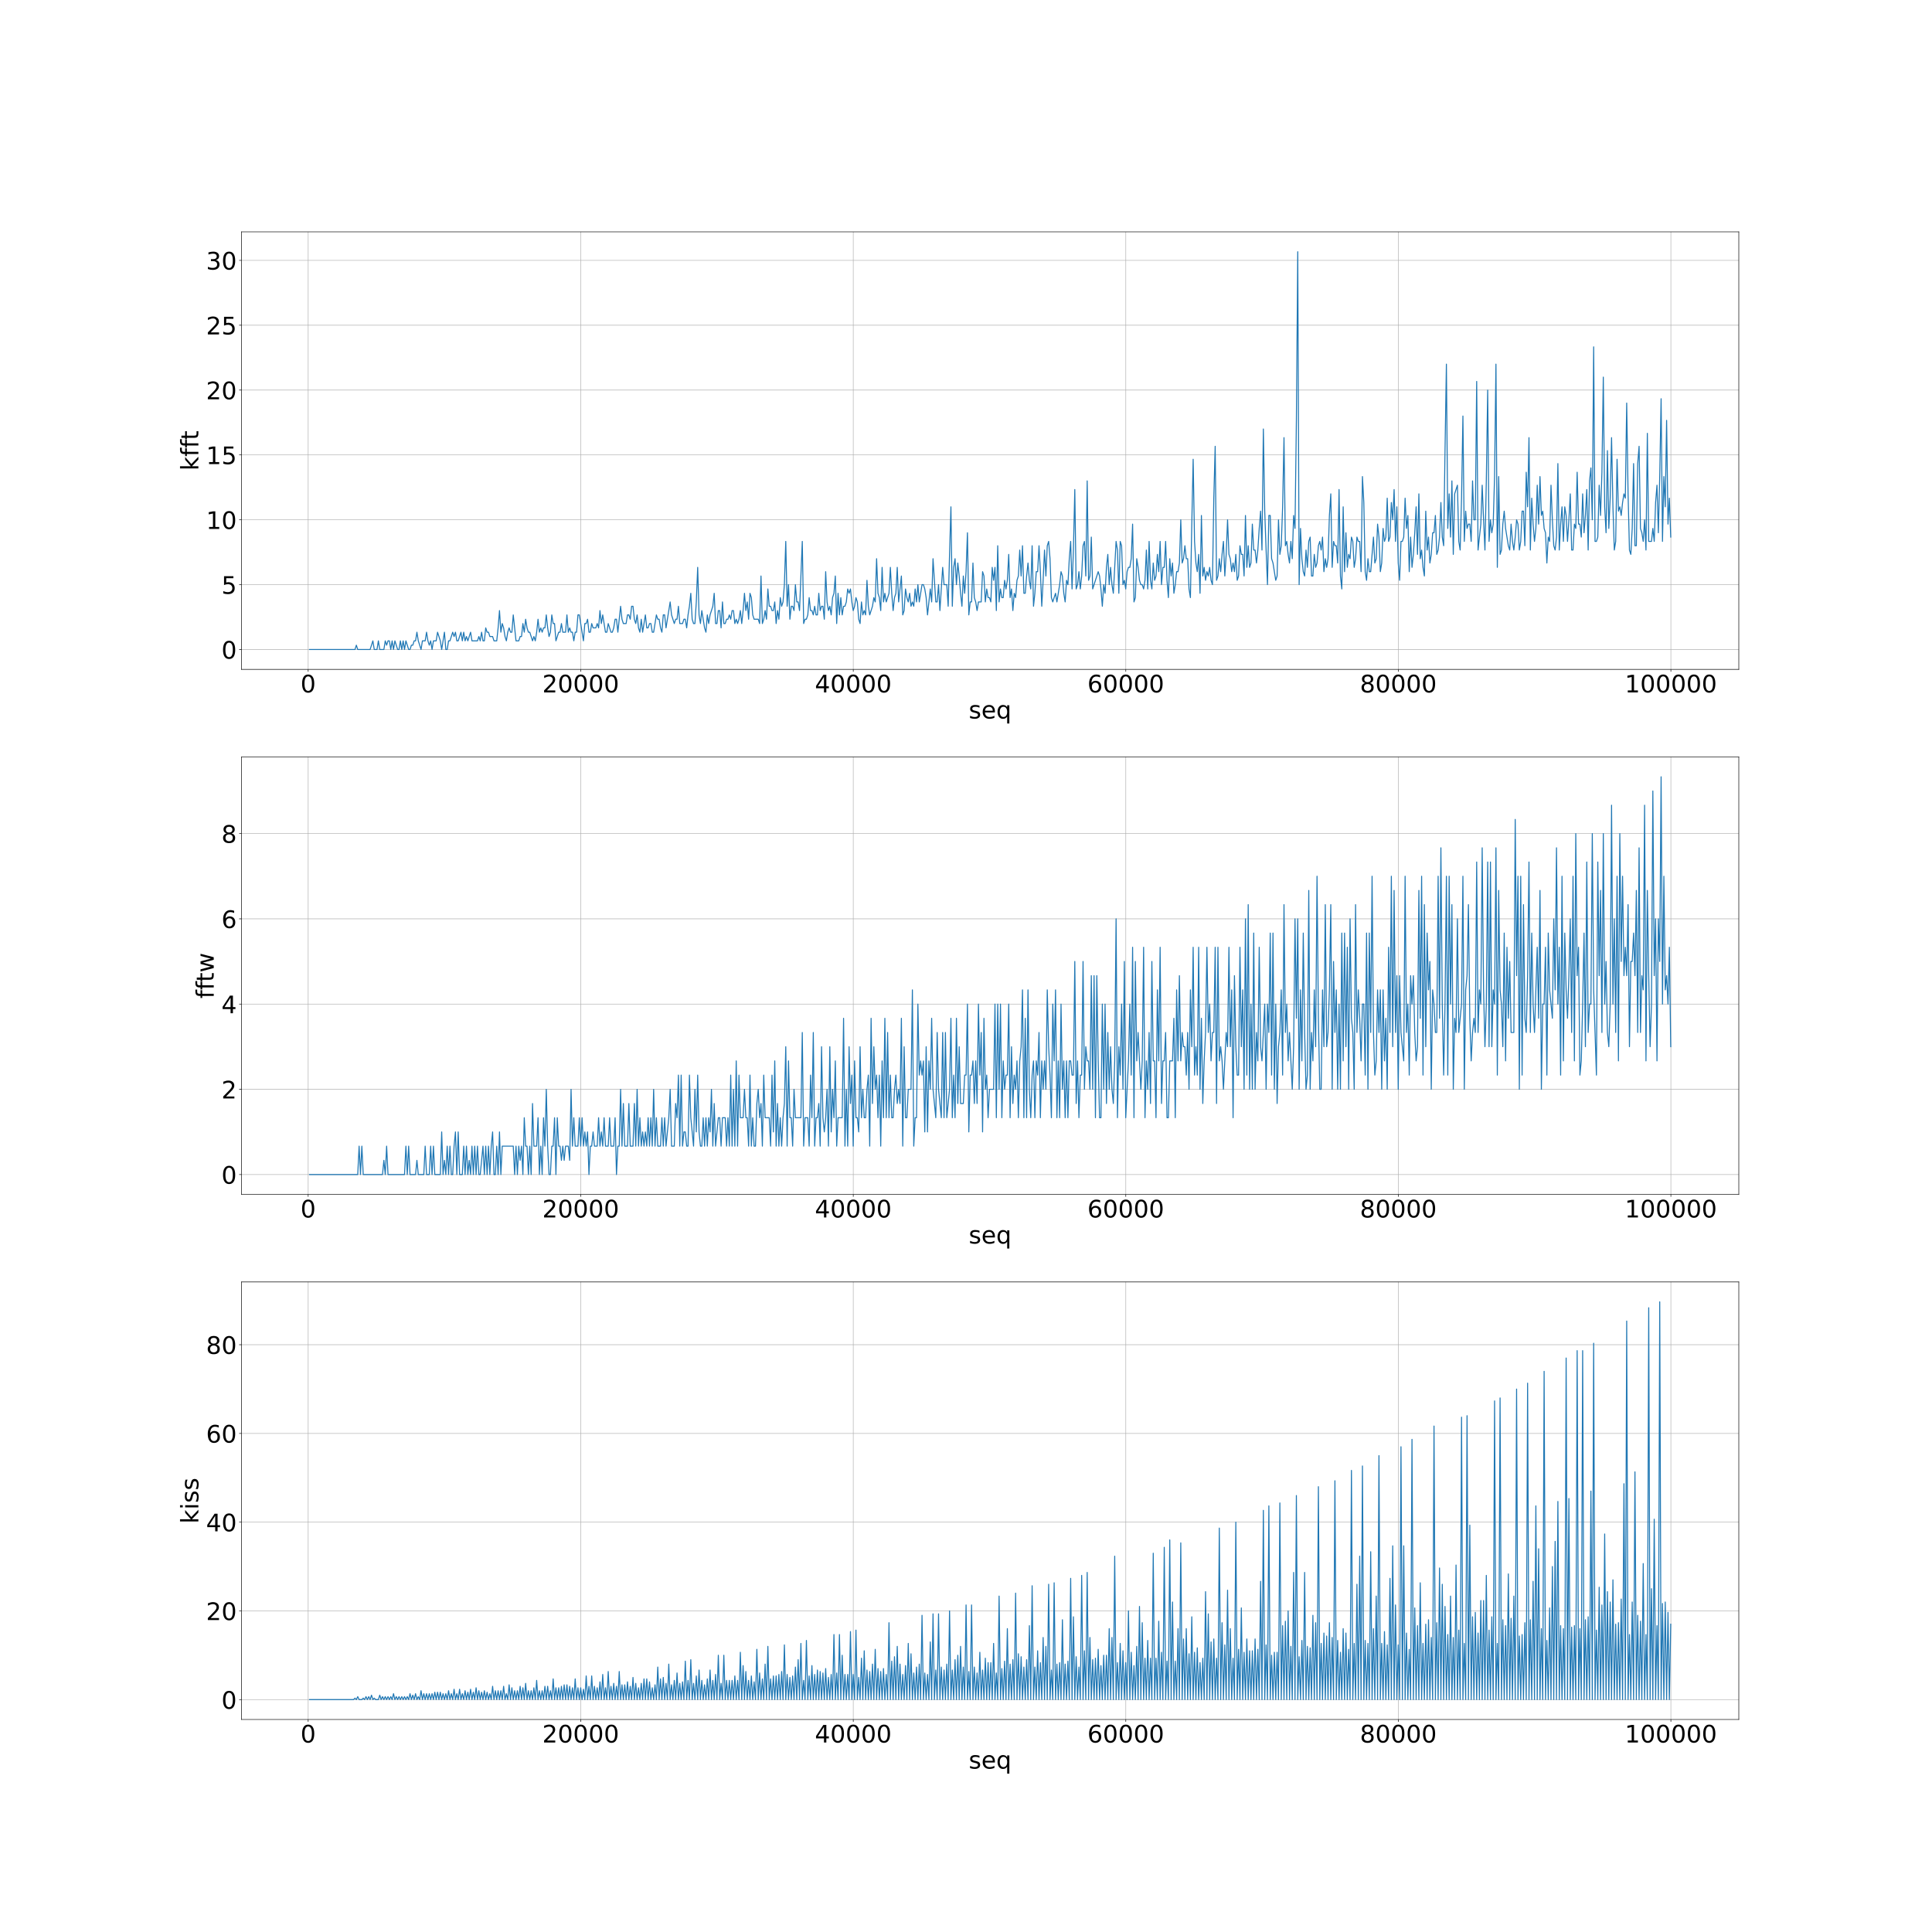 <?xml version="1.0" encoding="utf-8" standalone="no"?>
<!DOCTYPE svg PUBLIC "-//W3C//DTD SVG 1.1//EN"
  "http://www.w3.org/Graphics/SVG/1.1/DTD/svg11.dtd">
<!-- Created with matplotlib (https://matplotlib.org/) -->
<svg height="2880pt" version="1.1" viewBox="0 0 2880 2880" width="2880pt" xmlns="http://www.w3.org/2000/svg" xmlns:xlink="http://www.w3.org/1999/xlink">
 <defs>
  <style type="text/css">
*{stroke-linecap:butt;stroke-linejoin:round;}
  </style>
 </defs>
 <g id="figure_1">
  <g id="patch_1">
   <path d="M 0 2880 
L 2880 2880 
L 2880 0 
L 0 0 
z
" style="fill:#ffffff;"/>
  </g>
  <g id="axes_1">
   <g id="patch_2">
    <path d="M 360 997.835 
L 2592 997.835 
L 2592 345.6 
L 360 345.6 
z
" style="fill:#ffffff;"/>
   </g>
   <g id="matplotlib.axis_1">
    <g id="xtick_1">
     <g id="line2d_1">
      <path clip-path="url(#p12d8d12523)" d="M 459.403 997.835 
L 459.403 345.6 
" style="fill:none;stroke:#b0b0b0;stroke-linecap:square;stroke-width:0.8;"/>
     </g>
     <g id="line2d_2">
      <defs>
       <path d="M 0 0 
L 0 3.5 
" id="m38b24195ae" style="stroke:#000000;stroke-width:0.8;"/>
      </defs>
      <g>
       <use style="stroke:#000000;stroke-width:0.8;" x="459.403" xlink:href="#m38b24195ae" y="997.835"/>
      </g>
     </g>
     <g id="text_1">
      <!-- 0 -->
      <defs>
       <path d="M 31.781 66.406 
Q 24.172 66.406 20.328 58.906 
Q 16.5 51.422 16.5 36.375 
Q 16.5 21.391 20.328 13.891 
Q 24.172 6.391 31.781 6.391 
Q 39.453 6.391 43.281 13.891 
Q 47.125 21.391 47.125 36.375 
Q 47.125 51.422 43.281 58.906 
Q 39.453 66.406 31.781 66.406 
z
M 31.781 74.219 
Q 44.047 74.219 50.516 64.516 
Q 56.984 54.828 56.984 36.375 
Q 56.984 17.969 50.516 8.266 
Q 44.047 -1.422 31.781 -1.422 
Q 19.531 -1.422 13.062 8.266 
Q 6.594 17.969 6.594 36.375 
Q 6.594 54.828 13.062 64.516 
Q 19.531 74.219 31.781 74.219 
z
" id="DejaVuSans-48"/>
      </defs>
      <g transform="translate(447.95 1032.19)scale(0.36 -0.36)">
       <use xlink:href="#DejaVuSans-48"/>
      </g>
     </g>
    </g>
    <g id="xtick_2">
     <g id="line2d_3">
      <path clip-path="url(#p12d8d12523)" d="M 865.672 997.835 
L 865.672 345.6 
" style="fill:none;stroke:#b0b0b0;stroke-linecap:square;stroke-width:0.8;"/>
     </g>
     <g id="line2d_4">
      <g>
       <use style="stroke:#000000;stroke-width:0.8;" x="865.672" xlink:href="#m38b24195ae" y="997.835"/>
      </g>
     </g>
     <g id="text_2">
      <!-- 20000 -->
      <defs>
       <path d="M 19.188 8.297 
L 53.609 8.297 
L 53.609 0 
L 7.328 0 
L 7.328 8.297 
Q 12.938 14.109 22.625 23.891 
Q 32.328 33.688 34.812 36.531 
Q 39.547 41.844 41.422 45.531 
Q 43.312 49.219 43.312 52.781 
Q 43.312 58.594 39.234 62.25 
Q 35.156 65.922 28.609 65.922 
Q 23.969 65.922 18.812 64.312 
Q 13.672 62.703 7.812 59.422 
L 7.812 69.391 
Q 13.766 71.781 18.938 73 
Q 24.125 74.219 28.422 74.219 
Q 39.75 74.219 46.484 68.547 
Q 53.219 62.891 53.219 53.422 
Q 53.219 48.922 51.531 44.891 
Q 49.859 40.875 45.406 35.406 
Q 44.188 33.984 37.641 27.219 
Q 31.109 20.453 19.188 8.297 
z
" id="DejaVuSans-50"/>
      </defs>
      <g transform="translate(808.41 1032.19)scale(0.36 -0.36)">
       <use xlink:href="#DejaVuSans-50"/>
       <use x="63.623" xlink:href="#DejaVuSans-48"/>
       <use x="127.246" xlink:href="#DejaVuSans-48"/>
       <use x="190.869" xlink:href="#DejaVuSans-48"/>
       <use x="254.492" xlink:href="#DejaVuSans-48"/>
      </g>
     </g>
    </g>
    <g id="xtick_3">
     <g id="line2d_5">
      <path clip-path="url(#p12d8d12523)" d="M 1271.941 997.835 
L 1271.941 345.6 
" style="fill:none;stroke:#b0b0b0;stroke-linecap:square;stroke-width:0.8;"/>
     </g>
     <g id="line2d_6">
      <g>
       <use style="stroke:#000000;stroke-width:0.8;" x="1271.941" xlink:href="#m38b24195ae" y="997.835"/>
      </g>
     </g>
     <g id="text_3">
      <!-- 40000 -->
      <defs>
       <path d="M 37.797 64.312 
L 12.891 25.391 
L 37.797 25.391 
z
M 35.203 72.906 
L 47.609 72.906 
L 47.609 25.391 
L 58.016 25.391 
L 58.016 17.188 
L 47.609 17.188 
L 47.609 0 
L 37.797 0 
L 37.797 17.188 
L 4.891 17.188 
L 4.891 26.703 
z
" id="DejaVuSans-52"/>
      </defs>
      <g transform="translate(1214.679 1032.19)scale(0.36 -0.36)">
       <use xlink:href="#DejaVuSans-52"/>
       <use x="63.623" xlink:href="#DejaVuSans-48"/>
       <use x="127.246" xlink:href="#DejaVuSans-48"/>
       <use x="190.869" xlink:href="#DejaVuSans-48"/>
       <use x="254.492" xlink:href="#DejaVuSans-48"/>
      </g>
     </g>
    </g>
    <g id="xtick_4">
     <g id="line2d_7">
      <path clip-path="url(#p12d8d12523)" d="M 1678.21 997.835 
L 1678.21 345.6 
" style="fill:none;stroke:#b0b0b0;stroke-linecap:square;stroke-width:0.8;"/>
     </g>
     <g id="line2d_8">
      <g>
       <use style="stroke:#000000;stroke-width:0.8;" x="1678.21" xlink:href="#m38b24195ae" y="997.835"/>
      </g>
     </g>
     <g id="text_4">
      <!-- 60000 -->
      <defs>
       <path d="M 33.016 40.375 
Q 26.375 40.375 22.484 35.828 
Q 18.609 31.297 18.609 23.391 
Q 18.609 15.531 22.484 10.953 
Q 26.375 6.391 33.016 6.391 
Q 39.656 6.391 43.531 10.953 
Q 47.406 15.531 47.406 23.391 
Q 47.406 31.297 43.531 35.828 
Q 39.656 40.375 33.016 40.375 
z
M 52.594 71.297 
L 52.594 62.312 
Q 48.875 64.062 45.094 64.984 
Q 41.312 65.922 37.594 65.922 
Q 27.828 65.922 22.672 59.328 
Q 17.531 52.734 16.797 39.406 
Q 19.672 43.656 24.016 45.922 
Q 28.375 48.188 33.594 48.188 
Q 44.578 48.188 50.953 41.516 
Q 57.328 34.859 57.328 23.391 
Q 57.328 12.156 50.688 5.359 
Q 44.047 -1.422 33.016 -1.422 
Q 20.359 -1.422 13.672 8.266 
Q 6.984 17.969 6.984 36.375 
Q 6.984 53.656 15.188 63.938 
Q 23.391 74.219 37.203 74.219 
Q 40.922 74.219 44.703 73.484 
Q 48.484 72.75 52.594 71.297 
z
" id="DejaVuSans-54"/>
      </defs>
      <g transform="translate(1620.948 1032.19)scale(0.36 -0.36)">
       <use xlink:href="#DejaVuSans-54"/>
       <use x="63.623" xlink:href="#DejaVuSans-48"/>
       <use x="127.246" xlink:href="#DejaVuSans-48"/>
       <use x="190.869" xlink:href="#DejaVuSans-48"/>
       <use x="254.492" xlink:href="#DejaVuSans-48"/>
      </g>
     </g>
    </g>
    <g id="xtick_5">
     <g id="line2d_9">
      <path clip-path="url(#p12d8d12523)" d="M 2084.479 997.835 
L 2084.479 345.6 
" style="fill:none;stroke:#b0b0b0;stroke-linecap:square;stroke-width:0.8;"/>
     </g>
     <g id="line2d_10">
      <g>
       <use style="stroke:#000000;stroke-width:0.8;" x="2084.479" xlink:href="#m38b24195ae" y="997.835"/>
      </g>
     </g>
     <g id="text_5">
      <!-- 80000 -->
      <defs>
       <path d="M 31.781 34.625 
Q 24.75 34.625 20.719 30.859 
Q 16.703 27.094 16.703 20.516 
Q 16.703 13.922 20.719 10.156 
Q 24.75 6.391 31.781 6.391 
Q 38.812 6.391 42.859 10.172 
Q 46.922 13.969 46.922 20.516 
Q 46.922 27.094 42.891 30.859 
Q 38.875 34.625 31.781 34.625 
z
M 21.922 38.812 
Q 15.578 40.375 12.031 44.719 
Q 8.5 49.078 8.5 55.328 
Q 8.5 64.062 14.719 69.141 
Q 20.953 74.219 31.781 74.219 
Q 42.672 74.219 48.875 69.141 
Q 55.078 64.062 55.078 55.328 
Q 55.078 49.078 51.531 44.719 
Q 48 40.375 41.703 38.812 
Q 48.828 37.156 52.797 32.312 
Q 56.781 27.484 56.781 20.516 
Q 56.781 9.906 50.312 4.234 
Q 43.844 -1.422 31.781 -1.422 
Q 19.734 -1.422 13.25 4.234 
Q 6.781 9.906 6.781 20.516 
Q 6.781 27.484 10.781 32.312 
Q 14.797 37.156 21.922 38.812 
z
M 18.312 54.391 
Q 18.312 48.734 21.844 45.562 
Q 25.391 42.391 31.781 42.391 
Q 38.141 42.391 41.719 45.562 
Q 45.312 48.734 45.312 54.391 
Q 45.312 60.062 41.719 63.234 
Q 38.141 66.406 31.781 66.406 
Q 25.391 66.406 21.844 63.234 
Q 18.312 60.062 18.312 54.391 
z
" id="DejaVuSans-56"/>
      </defs>
      <g transform="translate(2027.217 1032.19)scale(0.36 -0.36)">
       <use xlink:href="#DejaVuSans-56"/>
       <use x="63.623" xlink:href="#DejaVuSans-48"/>
       <use x="127.246" xlink:href="#DejaVuSans-48"/>
       <use x="190.869" xlink:href="#DejaVuSans-48"/>
       <use x="254.492" xlink:href="#DejaVuSans-48"/>
      </g>
     </g>
    </g>
    <g id="xtick_6">
     <g id="line2d_11">
      <path clip-path="url(#p12d8d12523)" d="M 2490.749 997.835 
L 2490.749 345.6 
" style="fill:none;stroke:#b0b0b0;stroke-linecap:square;stroke-width:0.8;"/>
     </g>
     <g id="line2d_12">
      <g>
       <use style="stroke:#000000;stroke-width:0.8;" x="2490.749" xlink:href="#m38b24195ae" y="997.835"/>
      </g>
     </g>
     <g id="text_6">
      <!-- 100000 -->
      <defs>
       <path d="M 12.406 8.297 
L 28.516 8.297 
L 28.516 63.922 
L 10.984 60.406 
L 10.984 69.391 
L 28.422 72.906 
L 38.281 72.906 
L 38.281 8.297 
L 54.391 8.297 
L 54.391 0 
L 12.406 0 
z
" id="DejaVuSans-49"/>
      </defs>
      <g transform="translate(2422.034 1032.19)scale(0.36 -0.36)">
       <use xlink:href="#DejaVuSans-49"/>
       <use x="63.623" xlink:href="#DejaVuSans-48"/>
       <use x="127.246" xlink:href="#DejaVuSans-48"/>
       <use x="190.869" xlink:href="#DejaVuSans-48"/>
       <use x="254.492" xlink:href="#DejaVuSans-48"/>
       <use x="318.115" xlink:href="#DejaVuSans-48"/>
      </g>
     </g>
    </g>
    <g id="text_7">
     <!-- seq -->
     <defs>
      <path d="M 44.281 53.078 
L 44.281 44.578 
Q 40.484 46.531 36.375 47.5 
Q 32.281 48.484 27.875 48.484 
Q 21.188 48.484 17.844 46.438 
Q 14.5 44.391 14.5 40.281 
Q 14.5 37.156 16.891 35.375 
Q 19.281 33.594 26.516 31.984 
L 29.594 31.297 
Q 39.156 29.25 43.188 25.516 
Q 47.219 21.781 47.219 15.094 
Q 47.219 7.469 41.188 3.016 
Q 35.156 -1.422 24.609 -1.422 
Q 20.219 -1.422 15.453 -0.562 
Q 10.688 0.297 5.422 2 
L 5.422 11.281 
Q 10.406 8.688 15.234 7.391 
Q 20.062 6.109 24.812 6.109 
Q 31.156 6.109 34.562 8.281 
Q 37.984 10.453 37.984 14.406 
Q 37.984 18.062 35.516 20.016 
Q 33.062 21.969 24.703 23.781 
L 21.578 24.516 
Q 13.234 26.266 9.516 29.906 
Q 5.812 33.547 5.812 39.891 
Q 5.812 47.609 11.281 51.797 
Q 16.75 56 26.812 56 
Q 31.781 56 36.172 55.266 
Q 40.578 54.547 44.281 53.078 
z
" id="DejaVuSans-115"/>
      <path d="M 56.203 29.594 
L 56.203 25.203 
L 14.891 25.203 
Q 15.484 15.922 20.484 11.062 
Q 25.484 6.203 34.422 6.203 
Q 39.594 6.203 44.453 7.469 
Q 49.312 8.734 54.109 11.281 
L 54.109 2.781 
Q 49.266 0.734 44.188 -0.344 
Q 39.109 -1.422 33.891 -1.422 
Q 20.797 -1.422 13.156 6.188 
Q 5.516 13.812 5.516 26.812 
Q 5.516 40.234 12.766 48.109 
Q 20.016 56 32.328 56 
Q 43.359 56 49.781 48.891 
Q 56.203 41.797 56.203 29.594 
z
M 47.219 32.234 
Q 47.125 39.594 43.094 43.984 
Q 39.062 48.391 32.422 48.391 
Q 24.906 48.391 20.391 44.141 
Q 15.875 39.891 15.188 32.172 
z
" id="DejaVuSans-101"/>
      <path d="M 14.797 27.297 
Q 14.797 17.391 18.875 11.75 
Q 22.953 6.109 30.078 6.109 
Q 37.203 6.109 41.297 11.75 
Q 45.406 17.391 45.406 27.297 
Q 45.406 37.203 41.297 42.844 
Q 37.203 48.484 30.078 48.484 
Q 22.953 48.484 18.875 42.844 
Q 14.797 37.203 14.797 27.297 
z
M 45.406 8.203 
Q 42.578 3.328 38.25 0.953 
Q 33.938 -1.422 27.875 -1.422 
Q 17.969 -1.422 11.734 6.484 
Q 5.516 14.406 5.516 27.297 
Q 5.516 40.188 11.734 48.094 
Q 17.969 56 27.875 56 
Q 33.938 56 38.25 53.625 
Q 42.578 51.266 45.406 46.391 
L 45.406 54.688 
L 54.391 54.688 
L 54.391 -20.797 
L 45.406 -20.797 
z
" id="DejaVuSans-113"/>
     </defs>
     <g transform="translate(1444.12 1071.031)scale(0.36 -0.36)">
      <use xlink:href="#DejaVuSans-115"/>
      <use x="52.1" xlink:href="#DejaVuSans-101"/>
      <use x="113.623" xlink:href="#DejaVuSans-113"/>
     </g>
    </g>
   </g>
   <g id="matplotlib.axis_2">
    <g id="ytick_1">
     <g id="line2d_13">
      <path clip-path="url(#p12d8d12523)" d="M 360 968.188 
L 2592 968.188 
" style="fill:none;stroke:#b0b0b0;stroke-linecap:square;stroke-width:0.8;"/>
     </g>
     <g id="line2d_14">
      <defs>
       <path d="M 0 0 
L -3.5 0 
" id="m18d356a8b9" style="stroke:#000000;stroke-width:0.8;"/>
      </defs>
      <g>
       <use style="stroke:#000000;stroke-width:0.8;" x="360" xlink:href="#m18d356a8b9" y="968.188"/>
      </g>
     </g>
     <g id="text_8">
      <!-- 0 -->
      <g transform="translate(330.095 981.865)scale(0.36 -0.36)">
       <use xlink:href="#DejaVuSans-48"/>
      </g>
     </g>
    </g>
    <g id="ytick_2">
     <g id="line2d_15">
      <path clip-path="url(#p12d8d12523)" d="M 360 871.513 
L 2592 871.513 
" style="fill:none;stroke:#b0b0b0;stroke-linecap:square;stroke-width:0.8;"/>
     </g>
     <g id="line2d_16">
      <g>
       <use style="stroke:#000000;stroke-width:0.8;" x="360" xlink:href="#m18d356a8b9" y="871.513"/>
      </g>
     </g>
     <g id="text_9">
      <!-- 5 -->
      <defs>
       <path d="M 10.797 72.906 
L 49.516 72.906 
L 49.516 64.594 
L 19.828 64.594 
L 19.828 46.734 
Q 21.969 47.469 24.109 47.828 
Q 26.266 48.188 28.422 48.188 
Q 40.625 48.188 47.75 41.5 
Q 54.891 34.812 54.891 23.391 
Q 54.891 11.625 47.562 5.094 
Q 40.234 -1.422 26.906 -1.422 
Q 22.312 -1.422 17.547 -0.641 
Q 12.797 0.141 7.719 1.703 
L 7.719 11.625 
Q 12.109 9.234 16.797 8.062 
Q 21.484 6.891 26.703 6.891 
Q 35.156 6.891 40.078 11.328 
Q 45.016 15.766 45.016 23.391 
Q 45.016 31 40.078 35.438 
Q 35.156 39.891 26.703 39.891 
Q 22.75 39.891 18.812 39.016 
Q 14.891 38.141 10.797 36.281 
z
" id="DejaVuSans-53"/>
      </defs>
      <g transform="translate(330.095 885.19)scale(0.36 -0.36)">
       <use xlink:href="#DejaVuSans-53"/>
      </g>
     </g>
    </g>
    <g id="ytick_3">
     <g id="line2d_17">
      <path clip-path="url(#p12d8d12523)" d="M 360 774.838 
L 2592 774.838 
" style="fill:none;stroke:#b0b0b0;stroke-linecap:square;stroke-width:0.8;"/>
     </g>
     <g id="line2d_18">
      <g>
       <use style="stroke:#000000;stroke-width:0.8;" x="360" xlink:href="#m18d356a8b9" y="774.838"/>
      </g>
     </g>
     <g id="text_10">
      <!-- 10 -->
      <g transform="translate(307.19 788.515)scale(0.36 -0.36)">
       <use xlink:href="#DejaVuSans-49"/>
       <use x="63.623" xlink:href="#DejaVuSans-48"/>
      </g>
     </g>
    </g>
    <g id="ytick_4">
     <g id="line2d_19">
      <path clip-path="url(#p12d8d12523)" d="M 360 678.163 
L 2592 678.163 
" style="fill:none;stroke:#b0b0b0;stroke-linecap:square;stroke-width:0.8;"/>
     </g>
     <g id="line2d_20">
      <g>
       <use style="stroke:#000000;stroke-width:0.8;" x="360" xlink:href="#m18d356a8b9" y="678.163"/>
      </g>
     </g>
     <g id="text_11">
      <!-- 15 -->
      <g transform="translate(307.19 691.84)scale(0.36 -0.36)">
       <use xlink:href="#DejaVuSans-49"/>
       <use x="63.623" xlink:href="#DejaVuSans-53"/>
      </g>
     </g>
    </g>
    <g id="ytick_5">
     <g id="line2d_21">
      <path clip-path="url(#p12d8d12523)" d="M 360 581.488 
L 2592 581.488 
" style="fill:none;stroke:#b0b0b0;stroke-linecap:square;stroke-width:0.8;"/>
     </g>
     <g id="line2d_22">
      <g>
       <use style="stroke:#000000;stroke-width:0.8;" x="360" xlink:href="#m18d356a8b9" y="581.488"/>
      </g>
     </g>
     <g id="text_12">
      <!-- 20 -->
      <g transform="translate(307.19 595.165)scale(0.36 -0.36)">
       <use xlink:href="#DejaVuSans-50"/>
       <use x="63.623" xlink:href="#DejaVuSans-48"/>
      </g>
     </g>
    </g>
    <g id="ytick_6">
     <g id="line2d_23">
      <path clip-path="url(#p12d8d12523)" d="M 360 484.812 
L 2592 484.812 
" style="fill:none;stroke:#b0b0b0;stroke-linecap:square;stroke-width:0.8;"/>
     </g>
     <g id="line2d_24">
      <g>
       <use style="stroke:#000000;stroke-width:0.8;" x="360" xlink:href="#m18d356a8b9" y="484.812"/>
      </g>
     </g>
     <g id="text_13">
      <!-- 25 -->
      <g transform="translate(307.19 498.49)scale(0.36 -0.36)">
       <use xlink:href="#DejaVuSans-50"/>
       <use x="63.623" xlink:href="#DejaVuSans-53"/>
      </g>
     </g>
    </g>
    <g id="ytick_7">
     <g id="line2d_25">
      <path clip-path="url(#p12d8d12523)" d="M 360 388.137 
L 2592 388.137 
" style="fill:none;stroke:#b0b0b0;stroke-linecap:square;stroke-width:0.8;"/>
     </g>
     <g id="line2d_26">
      <g>
       <use style="stroke:#000000;stroke-width:0.8;" x="360" xlink:href="#m18d356a8b9" y="388.137"/>
      </g>
     </g>
     <g id="text_14">
      <!-- 30 -->
      <defs>
       <path d="M 40.578 39.312 
Q 47.656 37.797 51.625 33 
Q 55.609 28.219 55.609 21.188 
Q 55.609 10.406 48.188 4.484 
Q 40.766 -1.422 27.094 -1.422 
Q 22.516 -1.422 17.656 -0.516 
Q 12.797 0.391 7.625 2.203 
L 7.625 11.719 
Q 11.719 9.328 16.594 8.109 
Q 21.484 6.891 26.812 6.891 
Q 36.078 6.891 40.938 10.547 
Q 45.797 14.203 45.797 21.188 
Q 45.797 27.641 41.281 31.266 
Q 36.766 34.906 28.719 34.906 
L 20.219 34.906 
L 20.219 43.016 
L 29.109 43.016 
Q 36.375 43.016 40.234 45.922 
Q 44.094 48.828 44.094 54.297 
Q 44.094 59.906 40.109 62.906 
Q 36.141 65.922 28.719 65.922 
Q 24.656 65.922 20.016 65.031 
Q 15.375 64.156 9.812 62.312 
L 9.812 71.094 
Q 15.438 72.656 20.344 73.438 
Q 25.25 74.219 29.594 74.219 
Q 40.828 74.219 47.359 69.109 
Q 53.906 64.016 53.906 55.328 
Q 53.906 49.266 50.438 45.094 
Q 46.969 40.922 40.578 39.312 
z
" id="DejaVuSans-51"/>
      </defs>
      <g transform="translate(307.19 401.814)scale(0.36 -0.36)">
       <use xlink:href="#DejaVuSans-51"/>
       <use x="63.623" xlink:href="#DejaVuSans-48"/>
      </g>
     </g>
    </g>
    <g id="text_15">
     <!-- kfft -->
     <defs>
      <path d="M 9.078 75.984 
L 18.109 75.984 
L 18.109 31.109 
L 44.922 54.688 
L 56.391 54.688 
L 27.391 29.109 
L 57.625 0 
L 45.906 0 
L 18.109 26.703 
L 18.109 0 
L 9.078 0 
z
" id="DejaVuSans-107"/>
      <path d="M 37.109 75.984 
L 37.109 68.5 
L 28.516 68.5 
Q 23.688 68.5 21.797 66.547 
Q 19.922 64.594 19.922 59.516 
L 19.922 54.688 
L 34.719 54.688 
L 34.719 47.703 
L 19.922 47.703 
L 19.922 0 
L 10.891 0 
L 10.891 47.703 
L 2.297 47.703 
L 2.297 54.688 
L 10.891 54.688 
L 10.891 58.5 
Q 10.891 67.625 15.141 71.797 
Q 19.391 75.984 28.609 75.984 
z
" id="DejaVuSans-102"/>
      <path d="M 18.312 70.219 
L 18.312 54.688 
L 36.812 54.688 
L 36.812 47.703 
L 18.312 47.703 
L 18.312 18.016 
Q 18.312 11.328 20.141 9.422 
Q 21.969 7.516 27.594 7.516 
L 36.812 7.516 
L 36.812 0 
L 27.594 0 
Q 17.188 0 13.234 3.875 
Q 9.281 7.766 9.281 18.016 
L 9.281 47.703 
L 2.688 47.703 
L 2.688 54.688 
L 9.281 54.688 
L 9.281 70.219 
z
" id="DejaVuSans-116"/>
     </defs>
     <g transform="translate(295.703 701.555)rotate(-90)scale(0.36 -0.36)">
      <use xlink:href="#DejaVuSans-107"/>
      <use x="57.91" xlink:href="#DejaVuSans-102"/>
      <use x="93.115" xlink:href="#DejaVuSans-102"/>
      <use x="126.57" xlink:href="#DejaVuSans-116"/>
     </g>
    </g>
   </g>
   <g id="line2d_27">
    <path clip-path="url(#p12d8d12523)" d="M 461.455 968.188 
L 529.159 968.188 
L 531.211 961.743 
L 533.263 968.188 
L 551.728 968.188 
L 555.831 955.298 
L 557.883 968.188 
L 561.986 968.188 
L 564.038 955.298 
L 566.089 968.188 
L 572.244 968.188 
L 574.296 955.298 
L 576.347 961.743 
L 578.399 955.298 
L 580.451 955.298 
L 582.502 968.188 
L 584.554 955.298 
L 586.606 968.188 
L 588.657 955.298 
L 592.761 968.188 
L 594.812 968.188 
L 596.864 955.298 
L 598.916 968.188 
L 600.967 955.298 
L 603.019 968.188 
L 605.071 955.298 
L 609.174 968.188 
L 611.226 968.188 
L 613.277 961.743 
L 615.329 961.743 
L 617.381 955.298 
L 619.432 955.298 
L 621.484 942.408 
L 623.536 955.298 
L 627.639 968.188 
L 629.691 955.298 
L 633.794 955.298 
L 635.846 942.408 
L 637.897 955.298 
L 639.949 961.743 
L 642.001 955.298 
L 644.052 968.188 
L 646.104 955.298 
L 650.207 955.298 
L 652.259 942.408 
L 656.362 955.298 
L 658.414 968.188 
L 662.517 942.408 
L 664.569 968.188 
L 666.62 968.188 
L 668.672 955.298 
L 670.724 955.298 
L 674.827 942.408 
L 676.879 948.853 
L 678.93 942.408 
L 680.982 955.298 
L 683.034 955.298 
L 687.137 942.408 
L 689.189 955.298 
L 691.24 942.408 
L 693.292 955.298 
L 695.344 948.853 
L 697.395 955.298 
L 701.499 942.408 
L 703.55 955.298 
L 711.757 955.298 
L 713.809 948.853 
L 715.86 955.298 
L 717.912 942.408 
L 719.964 955.298 
L 722.015 955.298 
L 724.067 935.963 
L 726.119 942.408 
L 728.17 942.408 
L 730.222 948.853 
L 734.325 948.853 
L 736.377 955.298 
L 740.48 955.298 
L 742.532 935.963 
L 744.584 910.183 
L 746.635 942.408 
L 748.687 929.518 
L 750.738 935.963 
L 752.79 948.853 
L 754.842 955.298 
L 756.893 942.408 
L 758.945 935.963 
L 760.997 942.408 
L 763.048 942.408 
L 765.1 916.628 
L 769.203 955.298 
L 773.307 955.298 
L 775.358 948.853 
L 777.41 948.853 
L 779.462 929.518 
L 781.513 942.408 
L 783.565 923.073 
L 785.617 935.963 
L 787.668 942.408 
L 789.72 942.408 
L 793.823 955.298 
L 795.875 948.853 
L 797.927 955.298 
L 799.978 942.408 
L 802.03 923.073 
L 804.082 942.408 
L 806.133 935.963 
L 808.185 942.408 
L 810.237 935.963 
L 812.288 935.963 
L 814.34 916.628 
L 816.392 935.963 
L 818.443 948.853 
L 820.495 942.408 
L 822.547 916.628 
L 824.598 929.518 
L 826.65 929.518 
L 828.702 955.298 
L 832.805 942.408 
L 834.857 942.408 
L 836.908 929.518 
L 838.96 942.408 
L 843.063 942.408 
L 845.115 916.628 
L 847.166 942.408 
L 849.218 935.963 
L 851.27 942.408 
L 853.321 942.408 
L 855.373 955.298 
L 857.425 942.408 
L 859.476 942.408 
L 861.528 916.628 
L 863.58 916.628 
L 869.735 955.298 
L 871.786 929.518 
L 873.838 929.518 
L 875.89 923.073 
L 877.941 942.408 
L 879.993 942.408 
L 882.045 929.518 
L 884.096 935.963 
L 888.2 935.963 
L 890.251 929.518 
L 892.303 935.963 
L 894.355 910.183 
L 896.406 929.518 
L 898.458 916.628 
L 902.561 942.408 
L 904.613 942.408 
L 906.665 929.518 
L 910.768 942.408 
L 912.82 942.408 
L 914.871 935.963 
L 916.923 923.073 
L 918.975 923.073 
L 921.026 942.408 
L 925.13 903.738 
L 927.181 923.073 
L 929.233 929.518 
L 933.336 929.518 
L 935.388 916.628 
L 937.439 916.628 
L 939.491 923.073 
L 941.543 903.738 
L 943.594 903.738 
L 945.646 923.073 
L 947.698 929.518 
L 949.749 916.628 
L 951.801 935.963 
L 953.853 942.408 
L 955.904 923.073 
L 957.956 942.408 
L 962.059 916.628 
L 964.111 935.963 
L 966.163 935.963 
L 968.214 929.518 
L 970.266 929.518 
L 972.318 942.408 
L 974.369 942.408 
L 978.473 916.628 
L 980.524 923.073 
L 982.576 923.073 
L 984.628 935.963 
L 986.679 942.408 
L 988.731 916.628 
L 990.783 916.628 
L 992.834 935.963 
L 998.989 897.293 
L 1001.041 916.628 
L 1005.144 929.518 
L 1007.196 923.073 
L 1009.248 923.073 
L 1011.299 903.738 
L 1013.351 929.518 
L 1017.454 929.518 
L 1019.506 923.073 
L 1021.557 923.073 
L 1023.609 935.963 
L 1025.661 916.628 
L 1027.712 903.738 
L 1029.764 884.403 
L 1031.816 923.073 
L 1033.867 929.518 
L 1035.919 929.518 
L 1037.971 897.293 
L 1040.022 845.733 
L 1042.074 916.628 
L 1044.126 929.518 
L 1046.177 910.183 
L 1050.281 935.963 
L 1052.332 942.408 
L 1054.384 916.628 
L 1056.436 929.518 
L 1058.487 916.628 
L 1062.591 903.738 
L 1064.642 884.403 
L 1066.694 929.518 
L 1068.746 929.518 
L 1070.797 910.183 
L 1072.849 910.183 
L 1074.901 935.963 
L 1076.952 897.293 
L 1079.004 929.518 
L 1081.056 929.518 
L 1083.107 923.073 
L 1085.159 923.073 
L 1087.211 916.628 
L 1089.262 923.073 
L 1091.314 910.183 
L 1093.366 910.183 
L 1095.417 929.518 
L 1097.469 923.073 
L 1099.521 929.518 
L 1101.572 923.073 
L 1103.624 910.183 
L 1105.676 929.518 
L 1107.727 910.183 
L 1109.779 884.403 
L 1111.83 910.183 
L 1113.882 897.293 
L 1115.934 923.073 
L 1117.985 884.403 
L 1120.037 890.848 
L 1122.089 916.628 
L 1124.14 923.073 
L 1130.295 923.073 
L 1132.347 929.518 
L 1134.399 858.623 
L 1136.45 929.518 
L 1138.502 923.073 
L 1140.554 910.183 
L 1142.605 923.073 
L 1144.657 877.958 
L 1146.709 903.738 
L 1148.76 903.738 
L 1150.812 910.183 
L 1152.864 910.183 
L 1154.915 897.293 
L 1156.967 929.518 
L 1159.019 910.183 
L 1161.07 923.073 
L 1163.122 890.848 
L 1165.174 903.738 
L 1167.225 897.293 
L 1169.277 871.513 
L 1171.329 807.063 
L 1173.38 903.738 
L 1175.432 871.513 
L 1177.484 923.073 
L 1179.535 903.738 
L 1181.587 903.738 
L 1183.639 910.183 
L 1185.69 871.513 
L 1187.742 897.293 
L 1189.794 897.293 
L 1191.845 910.183 
L 1195.949 807.063 
L 1198 929.518 
L 1200.052 923.073 
L 1202.104 923.073 
L 1204.155 916.628 
L 1206.207 890.848 
L 1208.258 910.183 
L 1210.31 910.183 
L 1212.362 916.628 
L 1214.413 903.738 
L 1216.465 916.628 
L 1218.517 916.628 
L 1220.568 884.403 
L 1222.62 910.183 
L 1224.672 903.738 
L 1226.723 903.738 
L 1228.775 923.073 
L 1230.827 852.178 
L 1232.878 897.293 
L 1234.93 910.183 
L 1236.982 903.738 
L 1239.033 916.628 
L 1241.085 890.848 
L 1243.137 884.403 
L 1245.188 858.623 
L 1247.24 929.518 
L 1249.292 884.403 
L 1251.343 916.628 
L 1253.395 890.848 
L 1255.447 916.628 
L 1257.498 903.738 
L 1259.55 903.738 
L 1261.602 897.293 
L 1263.653 877.958 
L 1265.705 884.403 
L 1267.757 877.958 
L 1269.808 897.293 
L 1271.86 910.183 
L 1273.912 903.738 
L 1275.963 890.848 
L 1278.015 897.293 
L 1280.067 923.073 
L 1282.118 929.518 
L 1284.17 897.293 
L 1286.222 916.628 
L 1288.273 910.183 
L 1290.325 916.628 
L 1292.377 865.068 
L 1294.428 903.738 
L 1296.48 916.628 
L 1300.583 903.738 
L 1302.635 890.848 
L 1304.686 897.293 
L 1306.738 832.843 
L 1308.79 884.403 
L 1310.841 890.848 
L 1312.893 910.183 
L 1314.945 845.733 
L 1316.996 897.293 
L 1319.048 884.403 
L 1321.1 897.293 
L 1325.203 884.403 
L 1327.255 845.733 
L 1329.306 884.403 
L 1331.358 910.183 
L 1333.41 890.848 
L 1335.461 884.403 
L 1337.513 845.733 
L 1339.565 897.293 
L 1343.668 858.623 
L 1345.72 916.628 
L 1347.771 910.183 
L 1349.823 877.958 
L 1351.875 890.848 
L 1353.926 897.293 
L 1355.978 884.403 
L 1358.03 903.738 
L 1360.081 897.293 
L 1362.133 903.738 
L 1364.185 877.958 
L 1366.236 897.293 
L 1368.288 871.513 
L 1370.34 897.293 
L 1374.443 871.513 
L 1376.495 871.513 
L 1378.546 877.958 
L 1380.598 890.848 
L 1382.65 916.628 
L 1386.753 877.958 
L 1388.804 897.293 
L 1390.856 832.843 
L 1394.959 897.293 
L 1397.011 897.293 
L 1399.063 871.513 
L 1401.114 910.183 
L 1405.218 845.733 
L 1407.269 871.513 
L 1411.373 871.513 
L 1413.424 903.738 
L 1415.476 826.398 
L 1417.528 755.503 
L 1419.579 903.738 
L 1421.631 845.733 
L 1423.683 832.843 
L 1425.734 871.513 
L 1427.786 839.288 
L 1429.838 858.623 
L 1431.889 884.403 
L 1433.941 903.738 
L 1435.993 858.623 
L 1438.044 884.403 
L 1440.096 852.178 
L 1442.148 794.173 
L 1444.199 916.628 
L 1446.251 897.293 
L 1448.303 897.293 
L 1450.354 839.288 
L 1452.406 890.848 
L 1454.458 897.293 
L 1456.509 910.183 
L 1458.561 897.293 
L 1462.664 897.293 
L 1464.716 852.178 
L 1466.768 858.623 
L 1468.819 897.293 
L 1470.871 877.958 
L 1472.923 890.848 
L 1474.974 890.848 
L 1477.026 897.293 
L 1479.077 845.733 
L 1481.129 865.068 
L 1483.181 845.733 
L 1485.232 910.183 
L 1487.284 813.508 
L 1489.336 897.293 
L 1491.387 877.958 
L 1493.439 890.848 
L 1495.491 890.848 
L 1497.542 865.068 
L 1499.594 877.958 
L 1501.646 865.068 
L 1503.697 826.398 
L 1505.749 890.848 
L 1507.801 877.958 
L 1509.852 910.183 
L 1511.904 884.403 
L 1513.956 890.848 
L 1516.007 865.068 
L 1518.059 858.623 
L 1520.111 819.953 
L 1522.162 858.623 
L 1524.214 813.508 
L 1526.266 884.403 
L 1528.317 884.403 
L 1530.369 858.623 
L 1532.421 839.288 
L 1534.472 865.068 
L 1536.524 877.958 
L 1538.576 813.508 
L 1540.627 903.738 
L 1542.679 884.403 
L 1544.731 852.178 
L 1546.782 852.178 
L 1548.834 813.508 
L 1550.886 852.178 
L 1552.937 903.738 
L 1554.989 865.068 
L 1557.041 819.953 
L 1559.092 858.623 
L 1561.144 813.508 
L 1563.196 807.063 
L 1565.247 832.843 
L 1567.299 890.848 
L 1569.35 897.293 
L 1573.454 884.403 
L 1575.505 897.293 
L 1579.609 871.513 
L 1581.66 852.178 
L 1583.712 858.623 
L 1585.764 884.403 
L 1587.815 897.293 
L 1589.867 865.068 
L 1591.919 871.513 
L 1593.97 832.843 
L 1596.022 807.063 
L 1598.074 877.958 
L 1600.125 819.953 
L 1602.177 729.723 
L 1604.229 877.958 
L 1606.28 871.513 
L 1608.332 852.178 
L 1610.384 877.958 
L 1612.435 858.623 
L 1614.487 813.508 
L 1616.539 807.063 
L 1618.59 858.623 
L 1620.642 716.833 
L 1622.694 865.068 
L 1624.745 858.623 
L 1626.797 800.618 
L 1628.849 877.958 
L 1637.055 852.178 
L 1639.107 858.623 
L 1641.159 877.958 
L 1643.21 903.738 
L 1645.262 871.513 
L 1647.314 884.403 
L 1649.365 845.733 
L 1651.417 826.398 
L 1653.469 871.513 
L 1655.52 845.733 
L 1657.572 871.513 
L 1659.623 884.403 
L 1663.727 807.063 
L 1665.778 819.953 
L 1667.83 884.403 
L 1669.882 807.063 
L 1671.933 813.508 
L 1673.985 871.513 
L 1676.037 865.068 
L 1678.088 877.958 
L 1680.14 852.178 
L 1682.192 845.733 
L 1684.243 845.733 
L 1686.295 832.843 
L 1688.347 781.283 
L 1690.398 897.293 
L 1692.45 890.848 
L 1694.502 832.843 
L 1696.553 845.733 
L 1698.605 865.068 
L 1700.657 871.513 
L 1702.708 871.513 
L 1704.76 877.958 
L 1706.812 865.068 
L 1708.863 819.953 
L 1710.915 877.958 
L 1712.967 807.063 
L 1715.018 865.068 
L 1717.07 877.958 
L 1719.122 839.288 
L 1721.173 865.068 
L 1723.225 858.623 
L 1725.277 826.398 
L 1727.328 852.178 
L 1729.38 807.063 
L 1731.432 871.513 
L 1733.483 845.733 
L 1735.535 845.733 
L 1737.587 807.063 
L 1739.638 865.068 
L 1741.69 890.848 
L 1743.742 832.843 
L 1745.793 858.623 
L 1747.845 839.288 
L 1749.896 884.403 
L 1751.948 871.513 
L 1754 852.178 
L 1756.051 852.178 
L 1758.103 839.288 
L 1760.155 774.838 
L 1762.206 839.288 
L 1764.258 832.843 
L 1766.31 813.508 
L 1768.361 832.843 
L 1770.413 832.843 
L 1772.465 877.958 
L 1774.516 890.848 
L 1776.568 781.283 
L 1778.62 684.608 
L 1780.671 807.063 
L 1782.723 839.288 
L 1784.775 852.178 
L 1786.826 826.398 
L 1788.878 884.403 
L 1790.93 768.393 
L 1792.981 858.623 
L 1795.033 845.733 
L 1797.085 865.068 
L 1799.136 852.178 
L 1801.188 858.623 
L 1803.24 845.733 
L 1805.291 865.068 
L 1807.343 871.513 
L 1809.395 742.613 
L 1811.446 665.273 
L 1813.498 865.068 
L 1815.55 858.623 
L 1817.601 832.843 
L 1819.653 852.178 
L 1821.705 826.398 
L 1823.756 807.063 
L 1825.808 858.623 
L 1827.86 826.398 
L 1829.911 774.838 
L 1831.963 826.398 
L 1834.015 832.843 
L 1836.066 852.178 
L 1838.118 839.288 
L 1840.17 852.178 
L 1842.221 826.398 
L 1844.273 865.068 
L 1846.324 858.623 
L 1848.376 813.508 
L 1850.428 826.398 
L 1852.479 826.398 
L 1854.531 858.623 
L 1856.583 768.393 
L 1858.634 845.733 
L 1860.686 813.508 
L 1862.738 845.733 
L 1864.789 839.288 
L 1866.841 781.283 
L 1868.893 819.953 
L 1870.944 819.953 
L 1872.996 839.288 
L 1875.048 819.953 
L 1877.099 787.728 
L 1879.151 761.948 
L 1881.203 819.953 
L 1883.254 639.493 
L 1885.306 761.948 
L 1887.358 819.953 
L 1889.409 871.513 
L 1891.461 768.393 
L 1893.513 768.393 
L 1895.564 832.843 
L 1897.616 839.288 
L 1901.719 865.068 
L 1903.771 858.623 
L 1905.823 774.838 
L 1907.874 826.398 
L 1909.926 813.508 
L 1911.978 755.503 
L 1914.029 652.383 
L 1916.081 813.508 
L 1918.133 807.063 
L 1920.184 826.398 
L 1922.236 839.288 
L 1924.288 807.063 
L 1926.339 832.843 
L 1928.391 768.393 
L 1930.443 787.728 
L 1932.494 626.603 
L 1934.546 375.247 
L 1936.597 871.513 
L 1938.649 787.728 
L 1940.701 832.843 
L 1942.752 852.178 
L 1944.804 858.623 
L 1946.856 819.953 
L 1948.907 845.733 
L 1950.959 807.063 
L 1953.011 800.618 
L 1955.062 858.623 
L 1957.114 858.623 
L 1959.166 826.398 
L 1961.217 845.733 
L 1963.269 839.288 
L 1965.321 813.508 
L 1967.372 807.063 
L 1969.424 819.953 
L 1971.476 800.618 
L 1973.527 852.178 
L 1975.579 832.843 
L 1977.631 845.733 
L 1979.682 832.843 
L 1981.734 768.393 
L 1983.786 736.168 
L 1985.837 845.733 
L 1987.889 807.063 
L 1989.941 813.508 
L 1991.992 813.508 
L 1994.044 839.288 
L 1996.096 729.723 
L 1998.147 858.623 
L 2000.199 877.958 
L 2002.251 755.503 
L 2004.302 852.178 
L 2006.354 794.173 
L 2008.406 845.733 
L 2010.457 826.398 
L 2012.509 832.843 
L 2014.561 800.618 
L 2016.612 807.063 
L 2018.664 845.733 
L 2020.716 832.843 
L 2022.767 800.618 
L 2024.819 807.063 
L 2026.87 807.063 
L 2028.922 852.178 
L 2030.974 710.388 
L 2033.025 749.058 
L 2035.077 852.178 
L 2037.129 865.068 
L 2039.18 832.843 
L 2041.232 852.178 
L 2043.284 852.178 
L 2047.387 800.618 
L 2049.439 839.288 
L 2051.49 832.843 
L 2053.542 781.283 
L 2055.594 800.618 
L 2057.645 852.178 
L 2059.697 839.288 
L 2061.749 787.728 
L 2063.8 807.063 
L 2065.852 800.618 
L 2067.904 742.613 
L 2069.955 807.063 
L 2072.007 800.618 
L 2074.059 749.058 
L 2076.11 774.838 
L 2078.162 729.723 
L 2080.214 807.063 
L 2082.265 755.503 
L 2084.317 839.288 
L 2086.369 865.068 
L 2088.42 807.063 
L 2090.472 807.063 
L 2092.524 800.618 
L 2094.575 742.613 
L 2096.627 787.728 
L 2098.679 768.393 
L 2100.73 852.178 
L 2102.782 800.618 
L 2104.834 845.733 
L 2106.885 826.398 
L 2108.937 794.173 
L 2110.989 755.503 
L 2113.04 826.398 
L 2115.092 736.168 
L 2117.143 832.843 
L 2119.195 819.953 
L 2121.247 845.733 
L 2123.298 858.623 
L 2125.35 761.948 
L 2127.402 819.953 
L 2129.453 800.618 
L 2131.505 839.288 
L 2133.557 826.398 
L 2135.608 794.173 
L 2137.66 794.173 
L 2139.712 768.393 
L 2141.763 826.398 
L 2143.815 819.953 
L 2145.867 800.618 
L 2147.918 749.058 
L 2149.97 800.618 
L 2152.022 813.508 
L 2154.073 671.718 
L 2156.125 542.817 
L 2158.177 787.728 
L 2160.228 736.168 
L 2162.28 800.618 
L 2164.332 716.833 
L 2166.383 826.398 
L 2168.435 736.168 
L 2172.538 723.278 
L 2174.59 807.063 
L 2176.642 819.953 
L 2178.693 742.613 
L 2180.745 620.158 
L 2182.797 807.063 
L 2184.848 761.948 
L 2186.9 787.728 
L 2188.952 781.283 
L 2191.003 781.283 
L 2193.055 807.063 
L 2195.107 716.833 
L 2197.158 774.838 
L 2199.21 774.838 
L 2201.262 568.597 
L 2203.313 819.953 
L 2207.416 781.283 
L 2209.468 723.278 
L 2211.52 774.838 
L 2213.571 819.953 
L 2215.623 716.833 
L 2217.675 581.488 
L 2219.726 807.063 
L 2221.778 774.838 
L 2223.83 794.173 
L 2225.881 781.283 
L 2227.933 710.388 
L 2229.985 542.817 
L 2232.036 845.733 
L 2234.088 710.388 
L 2236.14 826.398 
L 2238.191 819.953 
L 2240.243 781.283 
L 2242.295 761.948 
L 2244.346 787.728 
L 2248.45 813.508 
L 2250.501 819.953 
L 2252.553 781.283 
L 2254.605 807.063 
L 2256.656 819.953 
L 2258.708 800.618 
L 2260.76 774.838 
L 2262.811 781.283 
L 2264.863 819.953 
L 2266.915 807.063 
L 2268.966 761.948 
L 2271.018 761.948 
L 2273.07 813.508 
L 2275.121 703.943 
L 2277.173 755.503 
L 2279.225 652.383 
L 2281.276 819.953 
L 2283.328 742.613 
L 2285.38 781.283 
L 2287.431 807.063 
L 2289.483 787.728 
L 2291.535 723.278 
L 2293.586 781.283 
L 2295.638 710.388 
L 2297.689 768.393 
L 2299.741 761.948 
L 2301.793 787.728 
L 2303.844 794.173 
L 2305.896 839.288 
L 2307.948 800.618 
L 2309.999 807.063 
L 2312.051 723.278 
L 2314.103 774.838 
L 2316.154 813.508 
L 2318.206 819.953 
L 2320.258 800.618 
L 2322.309 691.053 
L 2324.361 819.953 
L 2326.413 781.283 
L 2328.464 755.503 
L 2330.516 807.063 
L 2332.568 755.503 
L 2334.619 768.393 
L 2336.671 807.063 
L 2338.723 774.838 
L 2340.774 736.168 
L 2342.826 819.953 
L 2344.878 819.953 
L 2346.929 781.283 
L 2348.981 787.728 
L 2351.033 703.943 
L 2353.084 781.283 
L 2355.136 781.283 
L 2357.188 800.618 
L 2359.239 736.168 
L 2361.291 794.173 
L 2363.343 768.393 
L 2365.394 729.723 
L 2367.446 819.953 
L 2369.498 716.833 
L 2371.549 697.498 
L 2373.601 774.838 
L 2375.653 517.037 
L 2377.704 807.063 
L 2379.756 807.063 
L 2381.808 800.618 
L 2383.859 723.278 
L 2385.911 768.393 
L 2387.962 703.943 
L 2390.014 562.152 
L 2392.066 755.503 
L 2394.117 794.173 
L 2396.169 671.718 
L 2398.221 787.728 
L 2400.272 742.613 
L 2402.324 652.383 
L 2404.376 755.503 
L 2406.427 819.953 
L 2408.479 807.063 
L 2410.531 684.608 
L 2412.582 761.948 
L 2414.634 755.503 
L 2416.686 768.393 
L 2418.737 749.058 
L 2420.789 736.168 
L 2422.841 742.613 
L 2424.892 600.823 
L 2426.944 736.168 
L 2428.996 819.953 
L 2431.047 826.398 
L 2433.099 787.728 
L 2435.151 691.053 
L 2437.202 813.508 
L 2439.254 813.508 
L 2441.306 691.053 
L 2443.357 665.273 
L 2445.409 787.728 
L 2447.461 794.173 
L 2449.512 807.063 
L 2451.564 774.838 
L 2453.616 819.953 
L 2455.667 645.938 
L 2457.719 807.063 
L 2461.822 807.063 
L 2463.874 787.728 
L 2465.926 807.063 
L 2467.977 749.058 
L 2470.029 723.278 
L 2472.081 794.173 
L 2474.132 710.388 
L 2476.184 594.378 
L 2478.235 807.063 
L 2480.287 710.388 
L 2482.339 755.503 
L 2484.39 626.603 
L 2486.442 781.283 
L 2488.494 742.613 
L 2490.545 800.618 
L 2490.545 800.618 
" style="fill:none;stroke:#1f77b4;stroke-linecap:square;stroke-width:1.5;"/>
   </g>
   <g id="patch_3">
    <path d="M 360 997.835 
L 360 345.6 
" style="fill:none;stroke:#000000;stroke-linecap:square;stroke-linejoin:miter;stroke-width:0.8;"/>
   </g>
   <g id="patch_4">
    <path d="M 2592 997.835 
L 2592 345.6 
" style="fill:none;stroke:#000000;stroke-linecap:square;stroke-linejoin:miter;stroke-width:0.8;"/>
   </g>
   <g id="patch_5">
    <path d="M 360 997.835 
L 2592 997.835 
" style="fill:none;stroke:#000000;stroke-linecap:square;stroke-linejoin:miter;stroke-width:0.8;"/>
   </g>
   <g id="patch_6">
    <path d="M 360 345.6 
L 2592 345.6 
" style="fill:none;stroke:#000000;stroke-linecap:square;stroke-linejoin:miter;stroke-width:0.8;"/>
   </g>
  </g>
  <g id="axes_2">
   <g id="patch_7">
    <path d="M 360 1780.518 
L 2592 1780.518 
L 2592 1128.282 
L 360 1128.282 
z
" style="fill:#ffffff;"/>
   </g>
   <g id="matplotlib.axis_3">
    <g id="xtick_7">
     <g id="line2d_28">
      <path clip-path="url(#pec3226216c)" d="M 459.403 1780.518 
L 459.403 1128.282 
" style="fill:none;stroke:#b0b0b0;stroke-linecap:square;stroke-width:0.8;"/>
     </g>
     <g id="line2d_29">
      <g>
       <use style="stroke:#000000;stroke-width:0.8;" x="459.403" xlink:href="#m38b24195ae" y="1780.518"/>
      </g>
     </g>
     <g id="text_16">
      <!-- 0 -->
      <g transform="translate(447.95 1814.872)scale(0.36 -0.36)">
       <use xlink:href="#DejaVuSans-48"/>
      </g>
     </g>
    </g>
    <g id="xtick_8">
     <g id="line2d_30">
      <path clip-path="url(#pec3226216c)" d="M 865.672 1780.518 
L 865.672 1128.282 
" style="fill:none;stroke:#b0b0b0;stroke-linecap:square;stroke-width:0.8;"/>
     </g>
     <g id="line2d_31">
      <g>
       <use style="stroke:#000000;stroke-width:0.8;" x="865.672" xlink:href="#m38b24195ae" y="1780.518"/>
      </g>
     </g>
     <g id="text_17">
      <!-- 20000 -->
      <g transform="translate(808.41 1814.872)scale(0.36 -0.36)">
       <use xlink:href="#DejaVuSans-50"/>
       <use x="63.623" xlink:href="#DejaVuSans-48"/>
       <use x="127.246" xlink:href="#DejaVuSans-48"/>
       <use x="190.869" xlink:href="#DejaVuSans-48"/>
       <use x="254.492" xlink:href="#DejaVuSans-48"/>
      </g>
     </g>
    </g>
    <g id="xtick_9">
     <g id="line2d_32">
      <path clip-path="url(#pec3226216c)" d="M 1271.941 1780.518 
L 1271.941 1128.282 
" style="fill:none;stroke:#b0b0b0;stroke-linecap:square;stroke-width:0.8;"/>
     </g>
     <g id="line2d_33">
      <g>
       <use style="stroke:#000000;stroke-width:0.8;" x="1271.941" xlink:href="#m38b24195ae" y="1780.518"/>
      </g>
     </g>
     <g id="text_18">
      <!-- 40000 -->
      <g transform="translate(1214.679 1814.872)scale(0.36 -0.36)">
       <use xlink:href="#DejaVuSans-52"/>
       <use x="63.623" xlink:href="#DejaVuSans-48"/>
       <use x="127.246" xlink:href="#DejaVuSans-48"/>
       <use x="190.869" xlink:href="#DejaVuSans-48"/>
       <use x="254.492" xlink:href="#DejaVuSans-48"/>
      </g>
     </g>
    </g>
    <g id="xtick_10">
     <g id="line2d_34">
      <path clip-path="url(#pec3226216c)" d="M 1678.21 1780.518 
L 1678.21 1128.282 
" style="fill:none;stroke:#b0b0b0;stroke-linecap:square;stroke-width:0.8;"/>
     </g>
     <g id="line2d_35">
      <g>
       <use style="stroke:#000000;stroke-width:0.8;" x="1678.21" xlink:href="#m38b24195ae" y="1780.518"/>
      </g>
     </g>
     <g id="text_19">
      <!-- 60000 -->
      <g transform="translate(1620.948 1814.872)scale(0.36 -0.36)">
       <use xlink:href="#DejaVuSans-54"/>
       <use x="63.623" xlink:href="#DejaVuSans-48"/>
       <use x="127.246" xlink:href="#DejaVuSans-48"/>
       <use x="190.869" xlink:href="#DejaVuSans-48"/>
       <use x="254.492" xlink:href="#DejaVuSans-48"/>
      </g>
     </g>
    </g>
    <g id="xtick_11">
     <g id="line2d_36">
      <path clip-path="url(#pec3226216c)" d="M 2084.479 1780.518 
L 2084.479 1128.282 
" style="fill:none;stroke:#b0b0b0;stroke-linecap:square;stroke-width:0.8;"/>
     </g>
     <g id="line2d_37">
      <g>
       <use style="stroke:#000000;stroke-width:0.8;" x="2084.479" xlink:href="#m38b24195ae" y="1780.518"/>
      </g>
     </g>
     <g id="text_20">
      <!-- 80000 -->
      <g transform="translate(2027.217 1814.872)scale(0.36 -0.36)">
       <use xlink:href="#DejaVuSans-56"/>
       <use x="63.623" xlink:href="#DejaVuSans-48"/>
       <use x="127.246" xlink:href="#DejaVuSans-48"/>
       <use x="190.869" xlink:href="#DejaVuSans-48"/>
       <use x="254.492" xlink:href="#DejaVuSans-48"/>
      </g>
     </g>
    </g>
    <g id="xtick_12">
     <g id="line2d_38">
      <path clip-path="url(#pec3226216c)" d="M 2490.749 1780.518 
L 2490.749 1128.282 
" style="fill:none;stroke:#b0b0b0;stroke-linecap:square;stroke-width:0.8;"/>
     </g>
     <g id="line2d_39">
      <g>
       <use style="stroke:#000000;stroke-width:0.8;" x="2490.749" xlink:href="#m38b24195ae" y="1780.518"/>
      </g>
     </g>
     <g id="text_21">
      <!-- 100000 -->
      <g transform="translate(2422.034 1814.872)scale(0.36 -0.36)">
       <use xlink:href="#DejaVuSans-49"/>
       <use x="63.623" xlink:href="#DejaVuSans-48"/>
       <use x="127.246" xlink:href="#DejaVuSans-48"/>
       <use x="190.869" xlink:href="#DejaVuSans-48"/>
       <use x="254.492" xlink:href="#DejaVuSans-48"/>
       <use x="318.115" xlink:href="#DejaVuSans-48"/>
      </g>
     </g>
    </g>
    <g id="text_22">
     <!-- seq -->
     <g transform="translate(1444.12 1853.713)scale(0.36 -0.36)">
      <use xlink:href="#DejaVuSans-115"/>
      <use x="52.1" xlink:href="#DejaVuSans-101"/>
      <use x="113.623" xlink:href="#DejaVuSans-113"/>
     </g>
    </g>
   </g>
   <g id="matplotlib.axis_4">
    <g id="ytick_8">
     <g id="line2d_40">
      <path clip-path="url(#pec3226216c)" d="M 360 1750.871 
L 2592 1750.871 
" style="fill:none;stroke:#b0b0b0;stroke-linecap:square;stroke-width:0.8;"/>
     </g>
     <g id="line2d_41">
      <g>
       <use style="stroke:#000000;stroke-width:0.8;" x="360" xlink:href="#m18d356a8b9" y="1750.871"/>
      </g>
     </g>
     <g id="text_23">
      <!-- 0 -->
      <g transform="translate(330.095 1764.548)scale(0.36 -0.36)">
       <use xlink:href="#DejaVuSans-48"/>
      </g>
     </g>
    </g>
    <g id="ytick_9">
     <g id="line2d_42">
      <path clip-path="url(#pec3226216c)" d="M 360 1623.812 
L 2592 1623.812 
" style="fill:none;stroke:#b0b0b0;stroke-linecap:square;stroke-width:0.8;"/>
     </g>
     <g id="line2d_43">
      <g>
       <use style="stroke:#000000;stroke-width:0.8;" x="360" xlink:href="#m18d356a8b9" y="1623.812"/>
      </g>
     </g>
     <g id="text_24">
      <!-- 2 -->
      <g transform="translate(330.095 1637.489)scale(0.36 -0.36)">
       <use xlink:href="#DejaVuSans-50"/>
      </g>
     </g>
    </g>
    <g id="ytick_10">
     <g id="line2d_44">
      <path clip-path="url(#pec3226216c)" d="M 360 1496.753 
L 2592 1496.753 
" style="fill:none;stroke:#b0b0b0;stroke-linecap:square;stroke-width:0.8;"/>
     </g>
     <g id="line2d_45">
      <g>
       <use style="stroke:#000000;stroke-width:0.8;" x="360" xlink:href="#m18d356a8b9" y="1496.753"/>
      </g>
     </g>
     <g id="text_25">
      <!-- 4 -->
      <g transform="translate(330.095 1510.43)scale(0.36 -0.36)">
       <use xlink:href="#DejaVuSans-52"/>
      </g>
     </g>
    </g>
    <g id="ytick_11">
     <g id="line2d_46">
      <path clip-path="url(#pec3226216c)" d="M 360 1369.694 
L 2592 1369.694 
" style="fill:none;stroke:#b0b0b0;stroke-linecap:square;stroke-width:0.8;"/>
     </g>
     <g id="line2d_47">
      <g>
       <use style="stroke:#000000;stroke-width:0.8;" x="360" xlink:href="#m18d356a8b9" y="1369.694"/>
      </g>
     </g>
     <g id="text_26">
      <!-- 6 -->
      <g transform="translate(330.095 1383.371)scale(0.36 -0.36)">
       <use xlink:href="#DejaVuSans-54"/>
      </g>
     </g>
    </g>
    <g id="ytick_12">
     <g id="line2d_48">
      <path clip-path="url(#pec3226216c)" d="M 360 1242.635 
L 2592 1242.635 
" style="fill:none;stroke:#b0b0b0;stroke-linecap:square;stroke-width:0.8;"/>
     </g>
     <g id="line2d_49">
      <g>
       <use style="stroke:#000000;stroke-width:0.8;" x="360" xlink:href="#m18d356a8b9" y="1242.635"/>
      </g>
     </g>
     <g id="text_27">
      <!-- 8 -->
      <g transform="translate(330.095 1256.312)scale(0.36 -0.36)">
       <use xlink:href="#DejaVuSans-56"/>
      </g>
     </g>
    </g>
    <g id="text_28">
     <!-- fftw -->
     <defs>
      <path d="M 4.203 54.688 
L 13.188 54.688 
L 24.422 12.016 
L 35.594 54.688 
L 46.188 54.688 
L 57.422 12.016 
L 68.609 54.688 
L 77.594 54.688 
L 63.281 0 
L 52.688 0 
L 40.922 44.828 
L 29.109 0 
L 18.5 0 
z
" id="DejaVuSans-119"/>
     </defs>
     <g transform="translate(318.608 1488.535)rotate(-90)scale(0.36 -0.36)">
      <use xlink:href="#DejaVuSans-102"/>
      <use x="35.205" xlink:href="#DejaVuSans-102"/>
      <use x="68.66" xlink:href="#DejaVuSans-116"/>
      <use x="107.869" xlink:href="#DejaVuSans-119"/>
     </g>
    </g>
   </g>
   <g id="line2d_50">
    <path clip-path="url(#pec3226216c)" d="M 461.455 1750.871 
L 533.263 1750.871 
L 535.314 1708.517 
L 537.366 1750.871 
L 539.418 1708.517 
L 541.469 1750.871 
L 570.192 1750.871 
L 572.244 1729.694 
L 574.296 1750.871 
L 576.347 1708.517 
L 578.399 1750.871 
L 603.019 1750.871 
L 605.071 1708.517 
L 607.122 1750.871 
L 609.174 1708.517 
L 611.226 1750.871 
L 619.432 1750.871 
L 621.484 1729.694 
L 623.536 1750.871 
L 631.742 1750.871 
L 633.794 1708.517 
L 635.846 1750.871 
L 639.949 1750.871 
L 642.001 1708.517 
L 644.052 1750.871 
L 646.104 1708.517 
L 648.156 1750.871 
L 656.362 1750.871 
L 658.414 1687.341 
L 660.465 1750.871 
L 662.517 1729.694 
L 664.569 1750.871 
L 666.62 1708.517 
L 668.672 1750.871 
L 670.724 1708.517 
L 672.775 1750.871 
L 674.827 1750.871 
L 676.879 1708.517 
L 678.93 1687.341 
L 680.982 1750.871 
L 683.034 1687.341 
L 685.085 1750.871 
L 689.189 1750.871 
L 691.24 1708.517 
L 693.292 1750.871 
L 695.344 1708.517 
L 697.395 1750.871 
L 699.447 1729.694 
L 701.499 1750.871 
L 703.55 1708.517 
L 705.602 1750.871 
L 707.654 1708.517 
L 709.705 1750.871 
L 711.757 1708.517 
L 713.809 1750.871 
L 715.86 1750.871 
L 719.964 1708.517 
L 722.015 1750.871 
L 724.067 1708.517 
L 726.119 1750.871 
L 728.17 1708.517 
L 730.222 1750.871 
L 732.274 1708.517 
L 734.325 1687.341 
L 736.377 1750.871 
L 738.429 1750.871 
L 740.48 1708.517 
L 742.532 1750.871 
L 744.584 1687.341 
L 746.635 1750.871 
L 748.687 1708.517 
L 765.1 1708.517 
L 767.152 1750.871 
L 769.203 1708.517 
L 771.255 1750.871 
L 773.307 1708.517 
L 775.358 1729.694 
L 777.41 1708.517 
L 779.462 1750.871 
L 781.513 1666.165 
L 783.565 1708.517 
L 785.617 1708.517 
L 787.668 1750.871 
L 789.72 1708.517 
L 791.772 1750.871 
L 793.823 1644.988 
L 795.875 1708.517 
L 799.978 1708.517 
L 802.03 1666.165 
L 804.082 1750.871 
L 806.133 1708.517 
L 808.185 1750.871 
L 810.237 1666.165 
L 812.288 1708.517 
L 814.34 1623.812 
L 816.392 1708.517 
L 818.443 1750.871 
L 820.495 1750.871 
L 822.547 1708.517 
L 824.598 1708.517 
L 826.65 1666.165 
L 828.702 1750.871 
L 830.753 1666.165 
L 832.805 1708.517 
L 834.857 1708.517 
L 836.908 1729.694 
L 838.96 1708.517 
L 841.011 1729.694 
L 843.063 1708.517 
L 847.166 1708.517 
L 849.218 1729.694 
L 851.27 1623.812 
L 853.321 1708.517 
L 855.373 1666.165 
L 857.425 1708.517 
L 861.528 1708.517 
L 863.58 1666.165 
L 865.631 1708.517 
L 867.683 1666.165 
L 869.735 1708.517 
L 871.786 1687.341 
L 873.838 1708.517 
L 875.89 1687.341 
L 877.941 1750.871 
L 879.993 1708.517 
L 882.045 1708.517 
L 884.096 1687.341 
L 886.148 1708.517 
L 890.251 1708.517 
L 892.303 1666.165 
L 894.355 1708.517 
L 896.406 1687.341 
L 898.458 1708.517 
L 900.51 1666.165 
L 902.561 1708.517 
L 906.665 1708.517 
L 908.716 1666.165 
L 910.768 1708.517 
L 914.871 1708.517 
L 916.923 1666.165 
L 918.975 1750.871 
L 921.026 1708.517 
L 923.078 1708.517 
L 925.13 1623.812 
L 927.181 1708.517 
L 929.233 1644.988 
L 931.284 1708.517 
L 935.388 1708.517 
L 937.439 1644.988 
L 939.491 1708.517 
L 943.594 1708.517 
L 945.646 1644.988 
L 947.698 1708.517 
L 949.749 1623.812 
L 951.801 1708.517 
L 953.853 1666.165 
L 955.904 1708.517 
L 957.956 1687.341 
L 960.008 1708.517 
L 962.059 1687.341 
L 964.111 1708.517 
L 966.163 1666.165 
L 968.214 1708.517 
L 970.266 1666.165 
L 972.318 1708.517 
L 974.369 1623.812 
L 976.421 1708.517 
L 978.473 1666.165 
L 980.524 1708.517 
L 984.628 1708.517 
L 986.679 1666.165 
L 988.731 1708.517 
L 990.783 1666.165 
L 992.834 1708.517 
L 996.938 1666.165 
L 998.989 1623.812 
L 1001.041 1708.517 
L 1005.144 1708.517 
L 1007.196 1644.988 
L 1009.248 1666.165 
L 1011.299 1602.635 
L 1013.351 1708.517 
L 1015.403 1602.635 
L 1017.454 1708.517 
L 1019.506 1687.341 
L 1021.557 1687.341 
L 1023.609 1708.517 
L 1025.661 1708.517 
L 1027.712 1602.635 
L 1029.764 1666.165 
L 1033.867 1708.517 
L 1035.919 1623.812 
L 1037.971 1687.341 
L 1040.022 1602.635 
L 1042.074 1687.341 
L 1044.126 1708.517 
L 1046.177 1708.517 
L 1048.229 1666.165 
L 1050.281 1708.517 
L 1052.332 1666.165 
L 1054.384 1708.517 
L 1056.436 1666.165 
L 1058.487 1687.341 
L 1060.539 1623.812 
L 1062.591 1708.517 
L 1064.642 1644.988 
L 1066.694 1708.517 
L 1070.797 1666.165 
L 1072.849 1666.165 
L 1074.901 1708.517 
L 1076.952 1666.165 
L 1081.056 1666.165 
L 1083.107 1708.517 
L 1085.159 1666.165 
L 1087.211 1708.517 
L 1089.262 1602.635 
L 1091.314 1708.517 
L 1093.366 1623.812 
L 1095.417 1708.517 
L 1097.469 1581.459 
L 1099.521 1708.517 
L 1101.572 1602.635 
L 1103.624 1666.165 
L 1107.727 1666.165 
L 1109.779 1623.812 
L 1111.83 1666.165 
L 1113.882 1666.165 
L 1115.934 1708.517 
L 1117.985 1602.635 
L 1120.037 1708.517 
L 1122.089 1666.165 
L 1124.14 1708.517 
L 1126.192 1708.517 
L 1128.244 1644.988 
L 1130.295 1623.812 
L 1132.347 1666.165 
L 1134.399 1644.988 
L 1136.45 1708.517 
L 1138.502 1602.635 
L 1140.554 1666.165 
L 1146.709 1666.165 
L 1148.76 1708.517 
L 1150.812 1602.635 
L 1152.864 1687.341 
L 1154.915 1581.459 
L 1156.967 1708.517 
L 1159.019 1644.988 
L 1161.07 1708.517 
L 1163.122 1666.165 
L 1165.174 1708.517 
L 1167.225 1666.165 
L 1169.277 1644.988 
L 1171.329 1560.282 
L 1173.38 1708.517 
L 1175.432 1581.459 
L 1177.484 1666.165 
L 1179.535 1666.165 
L 1181.587 1708.517 
L 1183.639 1623.812 
L 1185.69 1666.165 
L 1193.897 1666.165 
L 1195.949 1539.106 
L 1198 1708.517 
L 1200.052 1666.165 
L 1204.155 1666.165 
L 1206.207 1708.517 
L 1208.258 1602.635 
L 1210.31 1666.165 
L 1212.362 1539.106 
L 1214.413 1708.517 
L 1216.465 1666.165 
L 1218.517 1666.165 
L 1220.568 1644.988 
L 1222.62 1708.517 
L 1224.672 1560.282 
L 1226.723 1666.165 
L 1228.775 1687.341 
L 1230.827 1666.165 
L 1232.878 1623.812 
L 1234.93 1708.517 
L 1236.982 1560.282 
L 1239.033 1687.341 
L 1241.085 1623.812 
L 1243.137 1666.165 
L 1245.188 1581.459 
L 1247.24 1708.517 
L 1249.292 1666.165 
L 1255.447 1666.165 
L 1257.498 1517.929 
L 1259.55 1708.517 
L 1261.602 1623.812 
L 1263.653 1708.517 
L 1265.705 1560.282 
L 1267.757 1644.988 
L 1269.808 1602.635 
L 1271.86 1708.517 
L 1273.912 1581.459 
L 1275.963 1666.165 
L 1278.015 1666.165 
L 1280.067 1687.341 
L 1282.118 1560.282 
L 1284.17 1666.165 
L 1286.222 1623.812 
L 1288.273 1666.165 
L 1290.325 1666.165 
L 1292.377 1623.812 
L 1294.428 1602.635 
L 1296.48 1708.517 
L 1298.531 1517.929 
L 1300.583 1644.988 
L 1302.635 1560.282 
L 1304.686 1623.812 
L 1306.738 1602.635 
L 1308.79 1666.165 
L 1310.841 1602.635 
L 1312.893 1708.517 
L 1314.945 1581.459 
L 1316.996 1666.165 
L 1319.048 1517.929 
L 1321.1 1666.165 
L 1323.151 1539.106 
L 1325.203 1666.165 
L 1327.255 1602.635 
L 1329.306 1666.165 
L 1331.358 1666.165 
L 1333.41 1623.812 
L 1335.461 1602.635 
L 1337.513 1644.988 
L 1339.565 1623.812 
L 1341.616 1644.988 
L 1343.668 1517.929 
L 1345.72 1708.517 
L 1347.771 1560.282 
L 1349.823 1666.165 
L 1351.875 1666.165 
L 1353.926 1623.812 
L 1358.03 1623.812 
L 1360.081 1475.577 
L 1362.133 1708.517 
L 1364.185 1666.165 
L 1366.236 1666.165 
L 1368.288 1496.753 
L 1370.34 1602.635 
L 1372.391 1581.459 
L 1374.443 1602.635 
L 1376.495 1581.459 
L 1378.546 1687.341 
L 1380.598 1560.282 
L 1382.65 1687.341 
L 1384.701 1581.459 
L 1386.753 1623.812 
L 1388.804 1517.929 
L 1390.856 1623.812 
L 1394.959 1666.165 
L 1397.011 1539.106 
L 1399.063 1623.812 
L 1403.166 1666.165 
L 1405.218 1539.106 
L 1407.269 1666.165 
L 1409.321 1539.106 
L 1411.373 1666.165 
L 1415.476 1623.812 
L 1417.528 1517.929 
L 1419.579 1666.165 
L 1421.631 1602.635 
L 1423.683 1666.165 
L 1425.734 1517.929 
L 1427.786 1644.988 
L 1429.838 1560.282 
L 1431.889 1644.988 
L 1435.993 1644.988 
L 1438.044 1602.635 
L 1440.096 1602.635 
L 1442.148 1496.753 
L 1444.199 1687.341 
L 1446.251 1602.635 
L 1448.303 1602.635 
L 1450.354 1581.459 
L 1452.406 1644.988 
L 1454.458 1581.459 
L 1456.509 1644.988 
L 1458.561 1496.753 
L 1460.613 1602.635 
L 1462.664 1539.106 
L 1464.716 1687.341 
L 1466.768 1517.929 
L 1468.819 1623.812 
L 1470.871 1602.635 
L 1472.923 1666.165 
L 1474.974 1623.812 
L 1481.129 1623.812 
L 1483.181 1496.753 
L 1485.232 1666.165 
L 1487.284 1496.753 
L 1489.336 1623.812 
L 1491.387 1496.753 
L 1493.439 1666.165 
L 1495.491 1581.459 
L 1497.542 1623.812 
L 1499.594 1602.635 
L 1501.646 1602.635 
L 1503.697 1496.753 
L 1505.749 1666.165 
L 1507.801 1560.282 
L 1509.852 1644.988 
L 1511.904 1602.635 
L 1513.956 1623.812 
L 1516.007 1581.459 
L 1518.059 1666.165 
L 1520.111 1581.459 
L 1522.162 1560.282 
L 1524.214 1475.577 
L 1526.266 1666.165 
L 1528.317 1517.929 
L 1530.369 1666.165 
L 1532.421 1475.577 
L 1534.472 1623.812 
L 1536.524 1666.165 
L 1538.576 1602.635 
L 1540.627 1581.459 
L 1542.679 1666.165 
L 1544.731 1581.459 
L 1546.782 1602.635 
L 1548.834 1539.106 
L 1550.886 1666.165 
L 1552.937 1581.459 
L 1554.989 1623.812 
L 1557.041 1581.459 
L 1559.092 1623.812 
L 1561.144 1475.577 
L 1563.196 1560.282 
L 1565.247 1602.635 
L 1567.299 1666.165 
L 1569.35 1496.753 
L 1571.402 1581.459 
L 1573.454 1475.577 
L 1575.505 1666.165 
L 1577.557 1581.459 
L 1579.609 1666.165 
L 1581.66 1496.753 
L 1583.712 1623.812 
L 1585.764 1581.459 
L 1587.815 1666.165 
L 1589.867 1581.459 
L 1591.919 1666.165 
L 1593.97 1581.459 
L 1596.022 1581.459 
L 1598.074 1602.635 
L 1600.125 1602.635 
L 1602.177 1433.223 
L 1604.229 1644.988 
L 1606.28 1581.459 
L 1608.332 1666.165 
L 1610.384 1602.635 
L 1612.435 1602.635 
L 1614.487 1433.223 
L 1616.539 1623.812 
L 1618.59 1560.282 
L 1620.642 1581.459 
L 1622.694 1581.459 
L 1624.745 1623.812 
L 1626.797 1454.4 
L 1628.849 1623.812 
L 1630.9 1454.4 
L 1632.952 1666.165 
L 1635.004 1454.4 
L 1637.055 1581.459 
L 1639.107 1666.165 
L 1641.159 1666.165 
L 1643.21 1496.753 
L 1645.262 1623.812 
L 1647.314 1496.753 
L 1649.365 1644.988 
L 1651.417 1539.106 
L 1653.469 1623.812 
L 1655.52 1560.282 
L 1657.572 1623.812 
L 1659.623 1644.988 
L 1661.675 1581.459 
L 1663.727 1369.694 
L 1665.778 1666.165 
L 1667.83 1560.282 
L 1669.882 1602.635 
L 1671.933 1496.753 
L 1673.985 1623.812 
L 1676.037 1433.223 
L 1678.088 1666.165 
L 1682.192 1581.459 
L 1684.243 1496.753 
L 1686.295 1602.635 
L 1688.347 1412.047 
L 1690.398 1666.165 
L 1692.45 1433.223 
L 1694.502 1581.459 
L 1696.553 1539.106 
L 1700.657 1623.812 
L 1702.708 1581.459 
L 1704.76 1412.047 
L 1706.812 1666.165 
L 1708.863 1581.459 
L 1710.915 1623.812 
L 1712.967 1539.106 
L 1715.018 1644.988 
L 1717.07 1433.223 
L 1719.122 1581.459 
L 1721.173 1581.459 
L 1723.225 1666.165 
L 1725.277 1475.577 
L 1727.328 1581.459 
L 1729.38 1412.047 
L 1731.432 1644.988 
L 1733.483 1581.459 
L 1735.535 1581.459 
L 1737.587 1539.106 
L 1739.638 1666.165 
L 1741.69 1666.165 
L 1743.742 1581.459 
L 1747.845 1581.459 
L 1749.896 1517.929 
L 1751.948 1666.165 
L 1754 1475.577 
L 1756.051 1581.459 
L 1758.103 1454.4 
L 1760.155 1581.459 
L 1762.206 1539.106 
L 1764.258 1560.282 
L 1766.31 1560.282 
L 1768.361 1602.635 
L 1770.413 1539.106 
L 1772.465 1623.812 
L 1774.516 1475.577 
L 1776.568 1560.282 
L 1778.62 1412.047 
L 1780.671 1602.635 
L 1782.723 1560.282 
L 1784.775 1602.635 
L 1786.826 1412.047 
L 1788.878 1623.812 
L 1790.93 1517.929 
L 1792.981 1644.988 
L 1795.033 1581.459 
L 1797.085 1539.106 
L 1799.136 1412.047 
L 1801.188 1539.106 
L 1803.24 1496.753 
L 1805.291 1581.459 
L 1807.343 1539.106 
L 1809.395 1539.106 
L 1811.446 1412.047 
L 1813.498 1644.988 
L 1815.55 1412.047 
L 1817.601 1581.459 
L 1819.653 1560.282 
L 1821.705 1581.459 
L 1823.756 1623.812 
L 1827.86 1539.106 
L 1829.911 1560.282 
L 1831.963 1412.047 
L 1834.015 1560.282 
L 1836.066 1475.577 
L 1838.118 1666.165 
L 1840.17 1454.4 
L 1842.221 1560.282 
L 1844.273 1602.635 
L 1846.324 1602.635 
L 1848.376 1412.047 
L 1850.428 1560.282 
L 1852.479 1475.577 
L 1854.531 1623.812 
L 1856.583 1369.694 
L 1858.634 1602.635 
L 1860.686 1348.518 
L 1862.738 1623.812 
L 1864.789 1496.753 
L 1866.841 1623.812 
L 1868.893 1390.87 
L 1870.944 1623.812 
L 1872.996 1539.106 
L 1875.048 1581.459 
L 1877.099 1412.047 
L 1879.151 1560.282 
L 1881.203 1581.459 
L 1885.306 1496.753 
L 1887.358 1623.812 
L 1889.409 1496.753 
L 1891.461 1539.106 
L 1893.513 1390.87 
L 1895.564 1602.635 
L 1897.616 1390.87 
L 1899.668 1623.812 
L 1901.719 1496.753 
L 1903.771 1644.988 
L 1905.823 1560.282 
L 1907.874 1539.106 
L 1909.926 1475.577 
L 1911.978 1602.635 
L 1914.029 1348.518 
L 1916.081 1539.106 
L 1918.133 1496.753 
L 1920.184 1581.459 
L 1922.236 1539.106 
L 1926.339 1623.812 
L 1928.391 1560.282 
L 1930.443 1369.694 
L 1932.494 1517.929 
L 1934.546 1369.694 
L 1936.597 1623.812 
L 1938.649 1475.577 
L 1940.701 1581.459 
L 1942.752 1390.87 
L 1944.804 1539.106 
L 1946.856 1623.812 
L 1948.907 1602.635 
L 1950.959 1327.341 
L 1953.011 1623.812 
L 1955.062 1539.106 
L 1957.114 1581.459 
L 1959.166 1475.577 
L 1961.217 1560.282 
L 1963.269 1306.165 
L 1965.321 1517.929 
L 1967.372 1623.812 
L 1969.424 1623.812 
L 1971.476 1475.577 
L 1973.527 1560.282 
L 1975.579 1348.518 
L 1977.631 1560.282 
L 1979.682 1539.106 
L 1981.734 1475.577 
L 1983.786 1348.518 
L 1985.837 1623.812 
L 1987.889 1433.223 
L 1989.941 1539.106 
L 1991.992 1475.577 
L 1994.044 1623.812 
L 1996.096 1496.753 
L 1998.147 1623.812 
L 2000.199 1390.87 
L 2002.251 1581.459 
L 2004.302 1390.87 
L 2006.354 1560.282 
L 2008.406 1412.047 
L 2010.457 1623.812 
L 2012.509 1369.694 
L 2014.561 1517.929 
L 2016.612 1539.106 
L 2018.664 1623.812 
L 2020.716 1348.518 
L 2022.767 1539.106 
L 2024.819 1475.577 
L 2026.87 1517.929 
L 2028.922 1581.459 
L 2030.974 1496.753 
L 2033.025 1496.753 
L 2035.077 1602.635 
L 2037.129 1390.87 
L 2039.18 1623.812 
L 2041.232 1390.87 
L 2043.284 1539.106 
L 2045.335 1306.165 
L 2047.387 1539.106 
L 2049.439 1602.635 
L 2051.49 1581.459 
L 2053.542 1475.577 
L 2055.594 1539.106 
L 2057.645 1475.577 
L 2059.697 1623.812 
L 2061.749 1475.577 
L 2063.8 1581.459 
L 2065.852 1517.929 
L 2067.904 1623.812 
L 2069.955 1412.047 
L 2072.007 1539.106 
L 2074.059 1306.165 
L 2076.11 1560.282 
L 2078.162 1327.341 
L 2080.214 1539.106 
L 2082.265 1454.4 
L 2084.317 1623.812 
L 2086.369 1454.4 
L 2088.42 1539.106 
L 2092.524 1581.459 
L 2094.575 1306.165 
L 2096.627 1539.106 
L 2098.679 1496.753 
L 2100.73 1602.635 
L 2102.782 1454.4 
L 2104.834 1496.753 
L 2106.885 1454.4 
L 2108.937 1539.106 
L 2110.989 1581.459 
L 2113.04 1560.282 
L 2115.092 1327.341 
L 2117.143 1517.929 
L 2119.195 1306.165 
L 2121.247 1602.635 
L 2123.298 1348.518 
L 2125.35 1560.282 
L 2127.402 1390.87 
L 2129.453 1475.577 
L 2131.505 1433.223 
L 2133.557 1623.812 
L 2135.608 1475.577 
L 2137.66 1496.753 
L 2139.712 1539.106 
L 2141.763 1539.106 
L 2143.815 1306.165 
L 2145.867 1517.929 
L 2147.918 1263.811 
L 2149.97 1496.753 
L 2152.022 1602.635 
L 2154.073 1496.753 
L 2156.125 1306.165 
L 2158.177 1602.635 
L 2160.228 1306.165 
L 2162.28 1496.753 
L 2164.332 1348.518 
L 2166.383 1623.812 
L 2168.435 1517.929 
L 2170.487 1539.106 
L 2172.538 1369.694 
L 2174.59 1539.106 
L 2178.693 1496.753 
L 2180.745 1306.165 
L 2182.797 1623.812 
L 2184.848 1475.577 
L 2186.9 1454.4 
L 2188.952 1348.518 
L 2191.003 1517.929 
L 2193.055 1581.459 
L 2195.107 1539.106 
L 2197.158 1517.929 
L 2199.21 1539.106 
L 2201.262 1284.988 
L 2203.313 1539.106 
L 2205.365 1475.577 
L 2207.416 1496.753 
L 2209.468 1263.811 
L 2211.52 1475.577 
L 2213.571 1560.282 
L 2215.623 1496.753 
L 2217.675 1284.988 
L 2219.726 1560.282 
L 2221.778 1284.988 
L 2223.83 1560.282 
L 2225.881 1475.577 
L 2227.933 1496.753 
L 2229.985 1263.811 
L 2232.036 1602.635 
L 2234.088 1327.341 
L 2236.14 1475.577 
L 2238.191 1496.753 
L 2240.243 1560.282 
L 2242.295 1390.87 
L 2244.346 1581.459 
L 2246.398 1412.047 
L 2248.45 1517.929 
L 2250.501 1433.223 
L 2252.553 1539.106 
L 2256.656 1539.106 
L 2258.708 1221.459 
L 2260.76 1454.4 
L 2262.811 1306.165 
L 2264.863 1623.812 
L 2266.915 1306.165 
L 2268.966 1602.635 
L 2271.018 1348.518 
L 2273.07 1517.929 
L 2275.121 1539.106 
L 2277.173 1454.4 
L 2279.225 1284.988 
L 2281.276 1539.106 
L 2283.328 1390.87 
L 2285.38 1496.753 
L 2287.431 1539.106 
L 2291.535 1412.047 
L 2293.586 1517.929 
L 2295.638 1327.341 
L 2297.689 1623.812 
L 2299.741 1496.753 
L 2301.793 1496.753 
L 2303.844 1412.047 
L 2305.896 1602.635 
L 2307.948 1390.87 
L 2309.999 1475.577 
L 2314.103 1517.929 
L 2316.154 1369.694 
L 2318.206 1475.577 
L 2320.258 1263.811 
L 2322.309 1496.753 
L 2324.361 1412.047 
L 2326.413 1602.635 
L 2328.464 1306.165 
L 2330.516 1581.459 
L 2332.568 1390.87 
L 2334.619 1475.577 
L 2336.671 1517.929 
L 2338.723 1454.4 
L 2340.774 1369.694 
L 2342.826 1539.106 
L 2344.878 1306.165 
L 2346.929 1581.459 
L 2348.981 1242.635 
L 2351.033 1454.4 
L 2353.084 1412.047 
L 2355.136 1602.635 
L 2357.188 1581.459 
L 2359.239 1496.753 
L 2361.291 1390.87 
L 2363.343 1560.282 
L 2365.394 1284.988 
L 2367.446 1539.106 
L 2369.498 1496.753 
L 2371.549 1496.753 
L 2373.601 1242.635 
L 2375.653 1475.577 
L 2379.756 1602.635 
L 2381.808 1284.988 
L 2383.859 1454.4 
L 2385.911 1327.341 
L 2387.962 1539.106 
L 2390.014 1242.635 
L 2392.066 1496.753 
L 2394.117 1433.223 
L 2396.169 1539.106 
L 2398.221 1560.282 
L 2400.272 1496.753 
L 2402.324 1200.282 
L 2404.376 1496.753 
L 2406.427 1369.694 
L 2408.479 1539.106 
L 2410.531 1306.165 
L 2412.582 1581.459 
L 2414.634 1242.635 
L 2416.686 1433.223 
L 2418.737 1306.165 
L 2420.789 1454.4 
L 2422.841 1412.047 
L 2424.892 1454.4 
L 2426.944 1348.518 
L 2428.996 1560.282 
L 2431.047 1433.223 
L 2433.099 1433.223 
L 2435.151 1390.87 
L 2437.202 1454.4 
L 2439.254 1327.341 
L 2441.306 1539.106 
L 2443.357 1263.811 
L 2445.409 1539.106 
L 2447.461 1454.4 
L 2449.512 1475.577 
L 2451.564 1200.282 
L 2453.616 1581.459 
L 2455.667 1327.341 
L 2457.719 1454.4 
L 2459.771 1560.282 
L 2461.822 1496.753 
L 2463.874 1179.106 
L 2465.926 1454.4 
L 2467.977 1369.694 
L 2470.029 1581.459 
L 2472.081 1369.694 
L 2474.132 1433.223 
L 2476.184 1157.929 
L 2478.235 1496.753 
L 2480.287 1306.165 
L 2482.339 1475.577 
L 2484.39 1454.4 
L 2486.442 1496.753 
L 2488.494 1412.047 
L 2490.545 1560.282 
L 2490.545 1560.282 
" style="fill:none;stroke:#1f77b4;stroke-linecap:square;stroke-width:1.5;"/>
   </g>
   <g id="patch_8">
    <path d="M 360 1780.518 
L 360 1128.282 
" style="fill:none;stroke:#000000;stroke-linecap:square;stroke-linejoin:miter;stroke-width:0.8;"/>
   </g>
   <g id="patch_9">
    <path d="M 2592 1780.518 
L 2592 1128.282 
" style="fill:none;stroke:#000000;stroke-linecap:square;stroke-linejoin:miter;stroke-width:0.8;"/>
   </g>
   <g id="patch_10">
    <path d="M 360 1780.518 
L 2592 1780.518 
" style="fill:none;stroke:#000000;stroke-linecap:square;stroke-linejoin:miter;stroke-width:0.8;"/>
   </g>
   <g id="patch_11">
    <path d="M 360 1128.282 
L 2592 1128.282 
" style="fill:none;stroke:#000000;stroke-linecap:square;stroke-linejoin:miter;stroke-width:0.8;"/>
   </g>
  </g>
  <g id="axes_3">
   <g id="patch_12">
    <path d="M 360 2563.2 
L 2592 2563.2 
L 2592 1910.965 
L 360 1910.965 
z
" style="fill:#ffffff;"/>
   </g>
   <g id="matplotlib.axis_5">
    <g id="xtick_13">
     <g id="line2d_51">
      <path clip-path="url(#p1689f4554e)" d="M 459.403 2563.2 
L 459.403 1910.965 
" style="fill:none;stroke:#b0b0b0;stroke-linecap:square;stroke-width:0.8;"/>
     </g>
     <g id="line2d_52">
      <g>
       <use style="stroke:#000000;stroke-width:0.8;" x="459.403" xlink:href="#m38b24195ae" y="2563.2"/>
      </g>
     </g>
     <g id="text_29">
      <!-- 0 -->
      <g transform="translate(447.95 2597.554)scale(0.36 -0.36)">
       <use xlink:href="#DejaVuSans-48"/>
      </g>
     </g>
    </g>
    <g id="xtick_14">
     <g id="line2d_53">
      <path clip-path="url(#p1689f4554e)" d="M 865.672 2563.2 
L 865.672 1910.965 
" style="fill:none;stroke:#b0b0b0;stroke-linecap:square;stroke-width:0.8;"/>
     </g>
     <g id="line2d_54">
      <g>
       <use style="stroke:#000000;stroke-width:0.8;" x="865.672" xlink:href="#m38b24195ae" y="2563.2"/>
      </g>
     </g>
     <g id="text_30">
      <!-- 20000 -->
      <g transform="translate(808.41 2597.554)scale(0.36 -0.36)">
       <use xlink:href="#DejaVuSans-50"/>
       <use x="63.623" xlink:href="#DejaVuSans-48"/>
       <use x="127.246" xlink:href="#DejaVuSans-48"/>
       <use x="190.869" xlink:href="#DejaVuSans-48"/>
       <use x="254.492" xlink:href="#DejaVuSans-48"/>
      </g>
     </g>
    </g>
    <g id="xtick_15">
     <g id="line2d_55">
      <path clip-path="url(#p1689f4554e)" d="M 1271.941 2563.2 
L 1271.941 1910.965 
" style="fill:none;stroke:#b0b0b0;stroke-linecap:square;stroke-width:0.8;"/>
     </g>
     <g id="line2d_56">
      <g>
       <use style="stroke:#000000;stroke-width:0.8;" x="1271.941" xlink:href="#m38b24195ae" y="2563.2"/>
      </g>
     </g>
     <g id="text_31">
      <!-- 40000 -->
      <g transform="translate(1214.679 2597.554)scale(0.36 -0.36)">
       <use xlink:href="#DejaVuSans-52"/>
       <use x="63.623" xlink:href="#DejaVuSans-48"/>
       <use x="127.246" xlink:href="#DejaVuSans-48"/>
       <use x="190.869" xlink:href="#DejaVuSans-48"/>
       <use x="254.492" xlink:href="#DejaVuSans-48"/>
      </g>
     </g>
    </g>
    <g id="xtick_16">
     <g id="line2d_57">
      <path clip-path="url(#p1689f4554e)" d="M 1678.21 2563.2 
L 1678.21 1910.965 
" style="fill:none;stroke:#b0b0b0;stroke-linecap:square;stroke-width:0.8;"/>
     </g>
     <g id="line2d_58">
      <g>
       <use style="stroke:#000000;stroke-width:0.8;" x="1678.21" xlink:href="#m38b24195ae" y="2563.2"/>
      </g>
     </g>
     <g id="text_32">
      <!-- 60000 -->
      <g transform="translate(1620.948 2597.554)scale(0.36 -0.36)">
       <use xlink:href="#DejaVuSans-54"/>
       <use x="63.623" xlink:href="#DejaVuSans-48"/>
       <use x="127.246" xlink:href="#DejaVuSans-48"/>
       <use x="190.869" xlink:href="#DejaVuSans-48"/>
       <use x="254.492" xlink:href="#DejaVuSans-48"/>
      </g>
     </g>
    </g>
    <g id="xtick_17">
     <g id="line2d_59">
      <path clip-path="url(#p1689f4554e)" d="M 2084.479 2563.2 
L 2084.479 1910.965 
" style="fill:none;stroke:#b0b0b0;stroke-linecap:square;stroke-width:0.8;"/>
     </g>
     <g id="line2d_60">
      <g>
       <use style="stroke:#000000;stroke-width:0.8;" x="2084.479" xlink:href="#m38b24195ae" y="2563.2"/>
      </g>
     </g>
     <g id="text_33">
      <!-- 80000 -->
      <g transform="translate(2027.217 2597.554)scale(0.36 -0.36)">
       <use xlink:href="#DejaVuSans-56"/>
       <use x="63.623" xlink:href="#DejaVuSans-48"/>
       <use x="127.246" xlink:href="#DejaVuSans-48"/>
       <use x="190.869" xlink:href="#DejaVuSans-48"/>
       <use x="254.492" xlink:href="#DejaVuSans-48"/>
      </g>
     </g>
    </g>
    <g id="xtick_18">
     <g id="line2d_61">
      <path clip-path="url(#p1689f4554e)" d="M 2490.749 2563.2 
L 2490.749 1910.965 
" style="fill:none;stroke:#b0b0b0;stroke-linecap:square;stroke-width:0.8;"/>
     </g>
     <g id="line2d_62">
      <g>
       <use style="stroke:#000000;stroke-width:0.8;" x="2490.749" xlink:href="#m38b24195ae" y="2563.2"/>
      </g>
     </g>
     <g id="text_34">
      <!-- 100000 -->
      <g transform="translate(2422.034 2597.554)scale(0.36 -0.36)">
       <use xlink:href="#DejaVuSans-49"/>
       <use x="63.623" xlink:href="#DejaVuSans-48"/>
       <use x="127.246" xlink:href="#DejaVuSans-48"/>
       <use x="190.869" xlink:href="#DejaVuSans-48"/>
       <use x="254.492" xlink:href="#DejaVuSans-48"/>
       <use x="318.115" xlink:href="#DejaVuSans-48"/>
      </g>
     </g>
    </g>
    <g id="text_35">
     <!-- seq -->
     <g transform="translate(1444.12 2636.396)scale(0.36 -0.36)">
      <use xlink:href="#DejaVuSans-115"/>
      <use x="52.1" xlink:href="#DejaVuSans-101"/>
      <use x="113.623" xlink:href="#DejaVuSans-113"/>
     </g>
    </g>
   </g>
   <g id="matplotlib.axis_6">
    <g id="ytick_13">
     <g id="line2d_63">
      <path clip-path="url(#p1689f4554e)" d="M 360 2533.553 
L 2592 2533.553 
" style="fill:none;stroke:#b0b0b0;stroke-linecap:square;stroke-width:0.8;"/>
     </g>
     <g id="line2d_64">
      <g>
       <use style="stroke:#000000;stroke-width:0.8;" x="360" xlink:href="#m18d356a8b9" y="2533.553"/>
      </g>
     </g>
     <g id="text_36">
      <!-- 0 -->
      <g transform="translate(330.095 2547.23)scale(0.36 -0.36)">
       <use xlink:href="#DejaVuSans-48"/>
      </g>
     </g>
    </g>
    <g id="ytick_14">
     <g id="line2d_65">
      <path clip-path="url(#p1689f4554e)" d="M 360 2401.298 
L 2592 2401.298 
" style="fill:none;stroke:#b0b0b0;stroke-linecap:square;stroke-width:0.8;"/>
     </g>
     <g id="line2d_66">
      <g>
       <use style="stroke:#000000;stroke-width:0.8;" x="360" xlink:href="#m18d356a8b9" y="2401.298"/>
      </g>
     </g>
     <g id="text_37">
      <!-- 20 -->
      <g transform="translate(307.19 2414.976)scale(0.36 -0.36)">
       <use xlink:href="#DejaVuSans-50"/>
       <use x="63.623" xlink:href="#DejaVuSans-48"/>
      </g>
     </g>
    </g>
    <g id="ytick_15">
     <g id="line2d_67">
      <path clip-path="url(#p1689f4554e)" d="M 360 2269.044 
L 2592 2269.044 
" style="fill:none;stroke:#b0b0b0;stroke-linecap:square;stroke-width:0.8;"/>
     </g>
     <g id="line2d_68">
      <g>
       <use style="stroke:#000000;stroke-width:0.8;" x="360" xlink:href="#m18d356a8b9" y="2269.044"/>
      </g>
     </g>
     <g id="text_38">
      <!-- 40 -->
      <g transform="translate(307.19 2282.721)scale(0.36 -0.36)">
       <use xlink:href="#DejaVuSans-52"/>
       <use x="63.623" xlink:href="#DejaVuSans-48"/>
      </g>
     </g>
    </g>
    <g id="ytick_16">
     <g id="line2d_69">
      <path clip-path="url(#p1689f4554e)" d="M 360 2136.789 
L 2592 2136.789 
" style="fill:none;stroke:#b0b0b0;stroke-linecap:square;stroke-width:0.8;"/>
     </g>
     <g id="line2d_70">
      <g>
       <use style="stroke:#000000;stroke-width:0.8;" x="360" xlink:href="#m18d356a8b9" y="2136.789"/>
      </g>
     </g>
     <g id="text_39">
      <!-- 60 -->
      <g transform="translate(307.19 2150.467)scale(0.36 -0.36)">
       <use xlink:href="#DejaVuSans-54"/>
       <use x="63.623" xlink:href="#DejaVuSans-48"/>
      </g>
     </g>
    </g>
    <g id="ytick_17">
     <g id="line2d_71">
      <path clip-path="url(#p1689f4554e)" d="M 360 2004.535 
L 2592 2004.535 
" style="fill:none;stroke:#b0b0b0;stroke-linecap:square;stroke-width:0.8;"/>
     </g>
     <g id="line2d_72">
      <g>
       <use style="stroke:#000000;stroke-width:0.8;" x="360" xlink:href="#m18d356a8b9" y="2004.535"/>
      </g>
     </g>
     <g id="text_40">
      <!-- 80 -->
      <g transform="translate(307.19 2018.212)scale(0.36 -0.36)">
       <use xlink:href="#DejaVuSans-56"/>
       <use x="63.623" xlink:href="#DejaVuSans-48"/>
      </g>
     </g>
    </g>
    <g id="text_41">
     <!-- kiss -->
     <defs>
      <path d="M 9.422 54.688 
L 18.406 54.688 
L 18.406 0 
L 9.422 0 
z
M 9.422 75.984 
L 18.406 75.984 
L 18.406 64.594 
L 9.422 64.594 
z
" id="DejaVuSans-105"/>
     </defs>
     <g transform="translate(295.703 2271.26)rotate(-90)scale(0.36 -0.36)">
      <use xlink:href="#DejaVuSans-107"/>
      <use x="57.91" xlink:href="#DejaVuSans-105"/>
      <use x="85.693" xlink:href="#DejaVuSans-115"/>
      <use x="137.793" xlink:href="#DejaVuSans-115"/>
     </g>
    </g>
   </g>
   <g id="line2d_73">
    <path clip-path="url(#p1689f4554e)" d="M 461.455 2533.553 
L 527.108 2533.553 
L 529.159 2531.349 
L 531.211 2533.553 
L 533.263 2529.144 
L 535.314 2533.553 
L 539.418 2533.553 
L 541.469 2531.349 
L 543.521 2533.553 
L 545.573 2529.144 
L 547.624 2533.553 
L 549.676 2529.144 
L 551.728 2533.553 
L 553.779 2526.94 
L 555.831 2533.553 
L 557.883 2531.349 
L 559.934 2533.553 
L 564.038 2533.553 
L 566.089 2526.94 
L 568.141 2533.553 
L 570.192 2529.144 
L 572.244 2533.553 
L 574.296 2529.144 
L 576.347 2533.553 
L 578.399 2529.144 
L 580.451 2533.553 
L 582.502 2529.144 
L 584.554 2533.553 
L 586.606 2524.736 
L 588.657 2533.553 
L 590.709 2529.144 
L 592.761 2533.553 
L 594.812 2529.144 
L 596.864 2533.553 
L 598.916 2529.144 
L 600.967 2533.553 
L 603.019 2529.144 
L 605.071 2533.553 
L 607.122 2529.144 
L 609.174 2533.553 
L 611.226 2524.736 
L 613.277 2533.553 
L 615.329 2526.94 
L 617.381 2533.553 
L 619.432 2524.736 
L 621.484 2533.553 
L 623.536 2529.144 
L 625.587 2533.553 
L 627.639 2520.327 
L 629.691 2533.553 
L 631.742 2524.736 
L 633.794 2533.553 
L 635.846 2524.736 
L 637.897 2533.553 
L 639.949 2524.736 
L 642.001 2533.553 
L 644.052 2524.736 
L 646.104 2533.553 
L 648.156 2522.532 
L 650.207 2533.553 
L 652.259 2522.532 
L 654.311 2533.553 
L 656.362 2522.532 
L 658.414 2533.553 
L 660.465 2524.736 
L 662.517 2533.553 
L 664.569 2524.736 
L 666.62 2533.553 
L 668.672 2520.327 
L 670.724 2533.553 
L 672.775 2524.736 
L 674.827 2533.553 
L 676.879 2518.123 
L 678.93 2533.553 
L 680.982 2524.736 
L 683.034 2533.553 
L 685.085 2518.123 
L 687.137 2533.553 
L 689.189 2524.736 
L 691.24 2533.553 
L 693.292 2520.327 
L 695.344 2533.553 
L 697.395 2522.532 
L 699.447 2533.553 
L 701.499 2518.123 
L 703.55 2533.553 
L 705.602 2522.532 
L 707.654 2533.553 
L 709.705 2515.919 
L 711.757 2533.553 
L 713.809 2520.327 
L 715.86 2533.553 
L 717.912 2522.532 
L 719.964 2533.553 
L 722.015 2520.327 
L 724.067 2533.553 
L 726.119 2522.532 
L 728.17 2533.553 
L 730.222 2524.736 
L 732.274 2533.553 
L 734.325 2513.715 
L 736.377 2533.553 
L 738.429 2520.327 
L 740.48 2533.553 
L 742.532 2520.327 
L 744.584 2533.553 
L 746.635 2520.327 
L 748.687 2533.553 
L 750.738 2513.715 
L 752.79 2533.553 
L 754.842 2524.736 
L 756.893 2533.553 
L 758.945 2511.511 
L 760.997 2533.553 
L 763.048 2515.919 
L 765.1 2533.553 
L 767.152 2520.327 
L 769.203 2533.553 
L 771.255 2520.327 
L 773.307 2533.553 
L 775.358 2513.715 
L 777.41 2533.553 
L 779.462 2515.919 
L 781.513 2533.553 
L 783.565 2509.306 
L 785.617 2533.553 
L 787.668 2520.327 
L 789.72 2533.553 
L 791.772 2520.327 
L 793.823 2533.553 
L 795.875 2515.919 
L 797.927 2533.553 
L 799.978 2504.898 
L 802.03 2533.553 
L 804.082 2520.327 
L 806.133 2533.553 
L 808.185 2520.327 
L 810.237 2533.553 
L 812.288 2513.715 
L 814.34 2533.553 
L 816.392 2513.715 
L 818.443 2533.553 
L 820.495 2520.327 
L 822.547 2533.553 
L 824.598 2502.694 
L 826.65 2533.553 
L 828.702 2515.919 
L 830.753 2533.553 
L 832.805 2515.919 
L 834.857 2533.553 
L 836.908 2513.715 
L 838.96 2533.553 
L 841.011 2511.511 
L 843.063 2533.553 
L 845.115 2511.511 
L 847.166 2533.553 
L 849.218 2513.715 
L 851.27 2533.553 
L 853.321 2515.919 
L 855.373 2533.553 
L 857.425 2502.694 
L 859.476 2533.553 
L 861.528 2515.919 
L 863.58 2533.553 
L 865.631 2515.919 
L 867.683 2533.553 
L 869.735 2518.123 
L 871.786 2533.553 
L 873.838 2498.285 
L 875.89 2533.553 
L 877.941 2513.715 
L 879.993 2533.553 
L 882.045 2498.285 
L 884.096 2533.553 
L 886.148 2513.715 
L 888.2 2533.553 
L 890.251 2515.919 
L 892.303 2533.553 
L 894.355 2507.102 
L 896.406 2533.553 
L 898.458 2496.081 
L 900.51 2533.553 
L 902.561 2515.919 
L 904.613 2533.553 
L 906.665 2491.672 
L 908.716 2533.553 
L 910.768 2513.715 
L 912.82 2533.553 
L 914.871 2509.306 
L 916.923 2533.553 
L 918.975 2513.715 
L 921.026 2533.553 
L 923.078 2491.672 
L 925.13 2533.553 
L 927.181 2511.511 
L 929.233 2533.553 
L 931.284 2511.511 
L 933.336 2533.553 
L 935.388 2507.102 
L 937.439 2533.553 
L 939.491 2513.715 
L 941.543 2533.553 
L 943.594 2500.489 
L 945.646 2533.553 
L 947.698 2509.306 
L 949.749 2533.553 
L 951.801 2515.919 
L 953.853 2533.553 
L 955.904 2509.306 
L 957.956 2533.553 
L 960.008 2502.694 
L 962.059 2533.553 
L 964.111 2502.694 
L 966.163 2533.553 
L 968.214 2507.102 
L 970.266 2533.553 
L 972.318 2515.919 
L 974.369 2533.553 
L 976.421 2511.511 
L 978.473 2533.553 
L 980.524 2485.06 
L 982.576 2533.553 
L 984.628 2502.694 
L 986.679 2533.553 
L 988.731 2500.489 
L 990.783 2533.553 
L 992.834 2509.306 
L 994.886 2533.553 
L 996.938 2480.651 
L 998.989 2533.553 
L 1001.041 2511.511 
L 1003.093 2533.553 
L 1005.144 2504.898 
L 1007.196 2533.553 
L 1009.248 2493.877 
L 1011.299 2533.553 
L 1013.351 2509.306 
L 1015.403 2533.553 
L 1017.454 2507.102 
L 1019.506 2533.553 
L 1021.557 2476.243 
L 1023.609 2533.553 
L 1025.661 2504.898 
L 1027.712 2533.553 
L 1029.764 2474.038 
L 1031.816 2533.553 
L 1033.867 2509.306 
L 1035.919 2533.553 
L 1037.971 2498.285 
L 1040.022 2533.553 
L 1042.074 2489.468 
L 1044.126 2533.553 
L 1046.177 2504.898 
L 1048.229 2533.553 
L 1050.281 2511.511 
L 1052.332 2533.553 
L 1054.384 2502.694 
L 1056.436 2533.553 
L 1058.487 2489.468 
L 1060.539 2533.553 
L 1062.591 2504.898 
L 1064.642 2533.553 
L 1066.694 2496.081 
L 1068.746 2533.553 
L 1070.797 2467.426 
L 1072.849 2533.553 
L 1074.901 2509.306 
L 1076.952 2533.553 
L 1079.004 2467.426 
L 1081.056 2533.553 
L 1083.107 2504.898 
L 1085.159 2533.553 
L 1087.211 2504.898 
L 1089.262 2533.553 
L 1091.314 2504.898 
L 1093.366 2533.553 
L 1095.417 2498.285 
L 1097.469 2533.553 
L 1099.521 2504.898 
L 1101.572 2533.553 
L 1103.624 2463.017 
L 1105.676 2533.553 
L 1107.727 2482.855 
L 1109.779 2533.553 
L 1111.83 2491.672 
L 1113.882 2533.553 
L 1115.934 2504.898 
L 1117.985 2533.553 
L 1120.037 2498.285 
L 1122.089 2533.553 
L 1124.14 2507.102 
L 1126.192 2533.553 
L 1128.244 2458.609 
L 1130.295 2533.553 
L 1132.347 2493.877 
L 1134.399 2533.553 
L 1136.45 2502.694 
L 1138.502 2533.553 
L 1140.554 2480.651 
L 1142.605 2533.553 
L 1144.657 2454.2 
L 1146.709 2533.553 
L 1148.76 2502.694 
L 1150.812 2533.553 
L 1152.864 2498.285 
L 1154.915 2533.553 
L 1156.967 2498.285 
L 1159.019 2533.553 
L 1161.07 2496.081 
L 1163.122 2533.553 
L 1165.174 2491.672 
L 1167.225 2533.553 
L 1169.277 2451.996 
L 1171.329 2533.553 
L 1173.38 2496.081 
L 1175.432 2533.553 
L 1177.484 2500.489 
L 1179.535 2533.553 
L 1181.587 2498.285 
L 1183.639 2533.553 
L 1185.69 2485.06 
L 1187.742 2533.553 
L 1189.794 2474.038 
L 1191.845 2533.553 
L 1193.897 2449.792 
L 1195.949 2533.553 
L 1198 2504.898 
L 1200.052 2533.553 
L 1202.104 2445.383 
L 1204.155 2533.553 
L 1206.207 2498.285 
L 1208.258 2533.553 
L 1210.31 2482.855 
L 1212.362 2533.553 
L 1214.413 2496.081 
L 1216.465 2533.553 
L 1218.517 2489.468 
L 1220.568 2533.553 
L 1222.62 2491.672 
L 1224.672 2533.553 
L 1226.723 2493.877 
L 1228.775 2533.553 
L 1230.827 2487.264 
L 1232.878 2533.553 
L 1234.93 2500.489 
L 1236.982 2533.553 
L 1239.033 2496.081 
L 1241.085 2533.553 
L 1243.137 2436.566 
L 1245.188 2533.553 
L 1247.24 2493.877 
L 1249.292 2533.553 
L 1251.343 2436.566 
L 1253.395 2533.553 
L 1255.447 2467.426 
L 1257.498 2533.553 
L 1259.55 2496.081 
L 1261.602 2533.553 
L 1263.653 2496.081 
L 1265.705 2533.553 
L 1267.757 2432.158 
L 1269.808 2533.553 
L 1271.86 2496.081 
L 1273.912 2533.553 
L 1275.963 2429.954 
L 1278.015 2533.553 
L 1280.067 2500.489 
L 1282.118 2533.553 
L 1284.17 2471.834 
L 1286.222 2533.553 
L 1288.273 2460.813 
L 1290.325 2533.553 
L 1292.377 2489.468 
L 1294.428 2533.553 
L 1296.48 2491.672 
L 1298.531 2533.553 
L 1300.583 2480.651 
L 1302.635 2533.553 
L 1304.686 2458.609 
L 1306.738 2533.553 
L 1308.79 2487.264 
L 1310.841 2533.553 
L 1312.893 2491.672 
L 1314.945 2533.553 
L 1316.996 2487.264 
L 1319.048 2533.553 
L 1321.1 2496.081 
L 1323.151 2533.553 
L 1325.203 2418.932 
L 1327.255 2533.553 
L 1329.306 2476.243 
L 1331.358 2533.553 
L 1333.41 2469.63 
L 1335.461 2533.553 
L 1337.513 2454.2 
L 1339.565 2533.553 
L 1341.616 2480.651 
L 1343.668 2533.553 
L 1345.72 2496.081 
L 1347.771 2533.553 
L 1349.823 2482.855 
L 1351.875 2533.553 
L 1353.926 2449.792 
L 1355.978 2533.553 
L 1358.03 2465.221 
L 1360.081 2533.553 
L 1362.133 2493.877 
L 1364.185 2533.553 
L 1366.236 2485.06 
L 1368.288 2533.553 
L 1370.34 2480.651 
L 1372.391 2533.553 
L 1374.443 2407.911 
L 1376.495 2533.553 
L 1378.546 2493.877 
L 1380.598 2533.553 
L 1382.65 2496.081 
L 1384.701 2533.553 
L 1386.753 2447.587 
L 1388.804 2533.553 
L 1390.856 2405.707 
L 1392.908 2533.553 
L 1394.959 2489.468 
L 1397.011 2533.553 
L 1399.063 2405.707 
L 1401.114 2533.553 
L 1403.166 2485.06 
L 1405.218 2533.553 
L 1407.269 2489.468 
L 1409.321 2533.553 
L 1411.373 2480.651 
L 1413.424 2533.553 
L 1415.476 2401.298 
L 1417.528 2533.553 
L 1419.579 2489.468 
L 1421.631 2533.553 
L 1423.683 2474.038 
L 1425.734 2533.553 
L 1427.786 2467.426 
L 1429.838 2533.553 
L 1431.889 2454.2 
L 1433.941 2533.553 
L 1435.993 2485.06 
L 1438.044 2533.553 
L 1440.096 2392.481 
L 1442.148 2533.553 
L 1444.199 2491.672 
L 1446.251 2533.553 
L 1448.303 2392.481 
L 1450.354 2533.553 
L 1452.406 2485.06 
L 1454.458 2533.553 
L 1456.509 2493.877 
L 1458.561 2533.553 
L 1460.613 2463.017 
L 1462.664 2533.553 
L 1464.716 2489.468 
L 1466.768 2533.553 
L 1468.819 2471.834 
L 1470.871 2533.553 
L 1472.923 2478.447 
L 1474.974 2533.553 
L 1477.026 2478.447 
L 1479.077 2533.553 
L 1481.129 2449.792 
L 1483.181 2533.553 
L 1485.232 2493.877 
L 1487.284 2533.553 
L 1489.336 2379.256 
L 1491.387 2533.553 
L 1493.439 2487.264 
L 1495.491 2533.553 
L 1497.542 2476.243 
L 1499.594 2533.553 
L 1501.646 2427.749 
L 1503.697 2533.553 
L 1505.749 2480.651 
L 1507.801 2533.553 
L 1509.852 2474.038 
L 1511.904 2533.553 
L 1513.956 2374.848 
L 1516.007 2533.553 
L 1518.059 2465.221 
L 1520.111 2533.553 
L 1522.162 2469.63 
L 1524.214 2533.553 
L 1526.266 2485.06 
L 1528.317 2533.553 
L 1530.369 2474.038 
L 1532.421 2533.553 
L 1534.472 2423.341 
L 1536.524 2533.553 
L 1538.576 2363.826 
L 1540.627 2533.553 
L 1542.679 2485.06 
L 1544.731 2533.553 
L 1546.782 2460.813 
L 1548.834 2533.553 
L 1550.886 2478.447 
L 1552.937 2533.553 
L 1554.989 2440.975 
L 1557.041 2533.553 
L 1559.092 2454.2 
L 1561.144 2533.553 
L 1563.196 2361.622 
L 1565.247 2533.553 
L 1567.299 2489.468 
L 1569.35 2533.553 
L 1571.402 2359.418 
L 1573.454 2533.553 
L 1575.505 2480.651 
L 1577.557 2533.553 
L 1579.609 2478.447 
L 1581.66 2533.553 
L 1583.712 2414.524 
L 1585.764 2533.553 
L 1587.815 2480.651 
L 1589.867 2533.553 
L 1591.919 2476.243 
L 1593.97 2533.553 
L 1596.022 2352.805 
L 1598.074 2533.553 
L 1600.125 2410.115 
L 1602.177 2533.553 
L 1604.229 2469.63 
L 1606.28 2533.553 
L 1608.332 2485.06 
L 1610.384 2533.553 
L 1612.435 2348.397 
L 1614.487 2533.553 
L 1616.539 2460.813 
L 1618.59 2533.553 
L 1620.642 2343.988 
L 1622.694 2533.553 
L 1624.745 2440.975 
L 1626.797 2533.553 
L 1628.849 2474.038 
L 1630.9 2533.553 
L 1632.952 2471.834 
L 1635.004 2533.553 
L 1637.055 2458.609 
L 1639.107 2533.553 
L 1641.159 2482.855 
L 1643.21 2533.553 
L 1645.262 2467.426 
L 1647.314 2533.553 
L 1649.365 2467.426 
L 1651.417 2533.553 
L 1653.469 2427.749 
L 1655.52 2533.553 
L 1657.572 2440.975 
L 1659.623 2533.553 
L 1661.675 2319.741 
L 1663.727 2533.553 
L 1665.778 2478.447 
L 1667.83 2533.553 
L 1669.882 2449.792 
L 1671.933 2533.553 
L 1673.985 2460.813 
L 1676.037 2533.553 
L 1678.088 2478.447 
L 1680.14 2533.553 
L 1682.192 2401.298 
L 1684.243 2533.553 
L 1686.295 2463.017 
L 1688.347 2533.553 
L 1690.398 2482.855 
L 1692.45 2533.553 
L 1694.502 2454.2 
L 1696.553 2533.553 
L 1698.605 2394.686 
L 1700.657 2533.553 
L 1702.708 2418.932 
L 1704.76 2533.553 
L 1706.812 2471.834 
L 1708.863 2533.553 
L 1710.915 2445.383 
L 1712.967 2533.553 
L 1715.018 2471.834 
L 1717.07 2533.553 
L 1719.122 2315.333 
L 1721.173 2533.553 
L 1723.225 2471.834 
L 1725.277 2533.553 
L 1727.328 2416.728 
L 1729.38 2533.553 
L 1731.432 2463.017 
L 1733.483 2533.553 
L 1735.535 2306.516 
L 1737.587 2533.553 
L 1739.638 2476.243 
L 1741.69 2533.553 
L 1743.742 2295.495 
L 1745.793 2533.553 
L 1747.845 2388.073 
L 1749.896 2533.553 
L 1751.948 2476.243 
L 1754 2533.553 
L 1756.051 2427.749 
L 1758.103 2533.553 
L 1760.155 2299.903 
L 1762.206 2533.553 
L 1764.258 2443.179 
L 1766.31 2533.553 
L 1768.361 2427.749 
L 1770.413 2533.553 
L 1772.465 2465.221 
L 1774.516 2533.553 
L 1776.568 2410.115 
L 1778.62 2533.553 
L 1780.671 2463.017 
L 1782.723 2533.553 
L 1784.775 2456.404 
L 1786.826 2533.553 
L 1788.878 2478.447 
L 1790.93 2533.553 
L 1792.981 2471.834 
L 1795.033 2533.553 
L 1797.085 2372.643 
L 1799.136 2533.553 
L 1801.188 2405.707 
L 1803.24 2533.553 
L 1805.291 2447.587 
L 1807.343 2533.553 
L 1809.395 2443.179 
L 1811.446 2533.553 
L 1813.498 2471.834 
L 1815.55 2533.553 
L 1817.601 2277.861 
L 1819.653 2533.553 
L 1821.705 2418.932 
L 1823.756 2533.553 
L 1825.808 2451.996 
L 1827.86 2533.553 
L 1829.911 2370.439 
L 1831.963 2533.553 
L 1834.015 2427.749 
L 1836.066 2533.553 
L 1838.118 2471.834 
L 1840.17 2533.553 
L 1842.221 2269.044 
L 1844.273 2533.553 
L 1846.324 2458.609 
L 1848.376 2533.553 
L 1850.428 2396.89 
L 1852.479 2533.553 
L 1854.531 2463.017 
L 1856.583 2533.553 
L 1858.634 2443.179 
L 1860.686 2533.553 
L 1862.738 2460.813 
L 1864.789 2533.553 
L 1866.841 2460.813 
L 1868.893 2533.553 
L 1870.944 2443.179 
L 1872.996 2533.553 
L 1875.048 2458.609 
L 1877.099 2533.553 
L 1879.151 2357.214 
L 1881.203 2533.553 
L 1883.254 2251.41 
L 1885.306 2533.553 
L 1887.358 2451.996 
L 1889.409 2533.553 
L 1891.461 2244.797 
L 1893.513 2533.553 
L 1895.564 2467.426 
L 1897.616 2533.553 
L 1899.668 2463.017 
L 1901.719 2533.553 
L 1903.771 2463.017 
L 1905.823 2533.553 
L 1907.874 2240.389 
L 1909.926 2533.553 
L 1911.978 2423.341 
L 1914.029 2533.553 
L 1916.081 2416.728 
L 1918.133 2533.553 
L 1920.184 2401.298 
L 1922.236 2533.553 
L 1924.288 2454.2 
L 1926.339 2533.553 
L 1928.391 2343.988 
L 1930.443 2533.553 
L 1932.494 2229.368 
L 1934.546 2533.553 
L 1936.597 2469.63 
L 1938.649 2533.553 
L 1940.701 2445.383 
L 1942.752 2533.553 
L 1944.804 2343.988 
L 1946.856 2533.553 
L 1948.907 2454.2 
L 1950.959 2533.553 
L 1953.011 2456.404 
L 1955.062 2533.553 
L 1957.114 2407.911 
L 1959.166 2533.553 
L 1961.217 2418.932 
L 1963.269 2533.553 
L 1965.321 2216.142 
L 1967.372 2533.553 
L 1969.424 2449.792 
L 1971.476 2533.553 
L 1973.527 2434.362 
L 1975.579 2533.553 
L 1977.631 2438.771 
L 1979.682 2533.553 
L 1981.734 2418.932 
L 1983.786 2533.553 
L 1985.837 2440.975 
L 1987.889 2533.553 
L 1989.941 2207.325 
L 1991.992 2533.553 
L 1994.044 2445.383 
L 1996.096 2533.553 
L 1998.147 2463.017 
L 2000.199 2533.553 
L 2002.251 2427.749 
L 2004.302 2533.553 
L 2006.354 2434.362 
L 2008.406 2533.553 
L 2010.457 2458.609 
L 2012.509 2533.553 
L 2014.561 2191.895 
L 2016.612 2533.553 
L 2018.664 2449.792 
L 2020.716 2533.553 
L 2022.767 2361.622 
L 2024.819 2533.553 
L 2026.87 2319.741 
L 2028.922 2533.553 
L 2030.974 2185.283 
L 2033.025 2533.553 
L 2035.077 2445.383 
L 2037.129 2533.553 
L 2039.18 2449.792 
L 2041.232 2533.553 
L 2043.284 2313.129 
L 2045.335 2533.553 
L 2047.387 2427.749 
L 2049.439 2533.553 
L 2051.49 2379.256 
L 2053.542 2533.553 
L 2055.594 2169.853 
L 2057.645 2533.553 
L 2059.697 2449.792 
L 2061.749 2533.553 
L 2063.8 2432.158 
L 2065.852 2533.553 
L 2067.904 2451.996 
L 2069.955 2533.553 
L 2072.007 2352.805 
L 2074.059 2533.553 
L 2076.11 2304.312 
L 2078.162 2533.553 
L 2080.214 2392.481 
L 2082.265 2533.553 
L 2084.317 2451.996 
L 2086.369 2533.553 
L 2088.42 2156.628 
L 2090.472 2533.553 
L 2092.524 2304.312 
L 2094.575 2533.553 
L 2096.627 2434.362 
L 2098.679 2533.553 
L 2100.73 2458.609 
L 2102.782 2533.553 
L 2104.834 2145.606 
L 2106.885 2533.553 
L 2108.937 2396.89 
L 2110.989 2533.553 
L 2113.04 2423.341 
L 2115.092 2533.553 
L 2117.143 2359.418 
L 2119.195 2533.553 
L 2121.247 2449.792 
L 2123.298 2533.553 
L 2125.35 2421.137 
L 2127.402 2533.553 
L 2129.453 2414.524 
L 2131.505 2533.553 
L 2133.557 2440.975 
L 2135.608 2533.553 
L 2137.66 2125.768 
L 2139.712 2533.553 
L 2141.763 2418.932 
L 2143.815 2533.553 
L 2145.867 2337.375 
L 2147.918 2533.553 
L 2149.97 2361.622 
L 2152.022 2533.553 
L 2154.073 2394.686 
L 2156.125 2533.553 
L 2158.177 2436.566 
L 2160.228 2533.553 
L 2162.28 2379.256 
L 2164.332 2533.553 
L 2166.383 2440.975 
L 2168.435 2533.553 
L 2170.487 2332.967 
L 2172.538 2533.553 
L 2174.59 2429.954 
L 2176.642 2533.553 
L 2178.693 2112.543 
L 2180.745 2533.553 
L 2182.797 2449.792 
L 2184.848 2533.553 
L 2186.9 2110.338 
L 2188.952 2533.553 
L 2191.003 2273.452 
L 2193.055 2533.553 
L 2195.107 2410.115 
L 2197.158 2533.553 
L 2199.21 2403.503 
L 2201.262 2533.553 
L 2203.313 2434.362 
L 2205.365 2533.553 
L 2207.416 2385.869 
L 2209.468 2533.553 
L 2211.52 2385.869 
L 2213.571 2533.553 
L 2215.623 2348.397 
L 2217.675 2533.553 
L 2219.726 2429.954 
L 2221.778 2533.553 
L 2223.83 2410.115 
L 2225.881 2533.553 
L 2227.933 2088.296 
L 2229.985 2533.553 
L 2232.036 2449.792 
L 2234.088 2533.553 
L 2236.14 2083.888 
L 2238.191 2533.553 
L 2240.243 2414.524 
L 2242.295 2533.553 
L 2244.346 2423.341 
L 2246.398 2533.553 
L 2248.45 2346.192 
L 2250.501 2533.553 
L 2252.553 2412.32 
L 2254.605 2533.553 
L 2256.656 2379.256 
L 2258.708 2533.553 
L 2260.76 2070.662 
L 2262.811 2533.553 
L 2264.863 2438.771 
L 2266.915 2533.553 
L 2268.966 2436.566 
L 2271.018 2533.553 
L 2273.07 2418.932 
L 2275.121 2533.553 
L 2277.173 2061.845 
L 2279.225 2533.553 
L 2281.276 2414.524 
L 2283.328 2533.553 
L 2285.38 2357.214 
L 2287.431 2533.553 
L 2289.483 2244.797 
L 2291.535 2533.553 
L 2293.586 2308.72 
L 2295.638 2533.553 
L 2297.689 2427.749 
L 2299.741 2533.553 
L 2301.793 2044.211 
L 2303.844 2533.553 
L 2305.896 2445.383 
L 2307.948 2533.553 
L 2309.999 2396.89 
L 2312.051 2533.553 
L 2314.103 2335.171 
L 2316.154 2533.553 
L 2318.206 2297.699 
L 2320.258 2533.553 
L 2322.309 2238.184 
L 2324.361 2533.553 
L 2326.413 2423.341 
L 2328.464 2533.553 
L 2330.516 2427.749 
L 2332.568 2533.553 
L 2334.619 2024.373 
L 2336.671 2533.553 
L 2338.723 2233.776 
L 2340.774 2533.553 
L 2342.826 2425.545 
L 2344.878 2533.553 
L 2346.929 2423.341 
L 2348.981 2533.553 
L 2351.033 2013.352 
L 2353.084 2533.553 
L 2355.136 2427.749 
L 2357.188 2533.553 
L 2359.239 2013.352 
L 2361.291 2533.553 
L 2363.343 2414.524 
L 2365.394 2533.553 
L 2367.446 2410.115 
L 2369.498 2533.553 
L 2371.549 2222.755 
L 2373.601 2533.553 
L 2375.653 2002.331 
L 2377.704 2533.553 
L 2379.756 2429.954 
L 2381.808 2533.553 
L 2383.859 2366.031 
L 2385.911 2533.553 
L 2387.962 2392.481 
L 2390.014 2533.553 
L 2392.066 2286.678 
L 2394.117 2533.553 
L 2396.169 2372.643 
L 2398.221 2533.553 
L 2400.272 2388.073 
L 2402.324 2533.553 
L 2404.376 2355.009 
L 2406.427 2533.553 
L 2408.479 2421.137 
L 2410.531 2533.553 
L 2412.582 2418.932 
L 2414.634 2533.553 
L 2416.686 2383.664 
L 2418.737 2533.553 
L 2420.789 2211.734 
L 2422.841 2533.553 
L 2424.892 1969.267 
L 2426.944 2533.553 
L 2428.996 2436.566 
L 2431.047 2533.553 
L 2433.099 2388.073 
L 2435.151 2533.553 
L 2437.202 2194.1 
L 2439.254 2533.553 
L 2441.306 2407.911 
L 2443.357 2533.553 
L 2445.409 2416.728 
L 2447.461 2533.553 
L 2449.512 2330.763 
L 2451.564 2533.553 
L 2453.616 2436.566 
L 2455.667 2533.553 
L 2457.719 1949.429 
L 2459.771 2533.553 
L 2461.822 2368.235 
L 2463.874 2533.553 
L 2465.926 2264.635 
L 2467.977 2533.553 
L 2470.029 2423.341 
L 2472.081 2533.553 
L 2474.132 1940.612 
L 2476.184 2533.553 
L 2478.235 2390.277 
L 2480.287 2533.553 
L 2482.339 2388.073 
L 2484.39 2533.553 
L 2486.442 2403.503 
L 2488.494 2533.553 
L 2490.545 2421.137 
L 2490.545 2421.137 
" style="fill:none;stroke:#1f77b4;stroke-linecap:square;stroke-width:1.5;"/>
   </g>
   <g id="patch_13">
    <path d="M 360 2563.2 
L 360 1910.965 
" style="fill:none;stroke:#000000;stroke-linecap:square;stroke-linejoin:miter;stroke-width:0.8;"/>
   </g>
   <g id="patch_14">
    <path d="M 2592 2563.2 
L 2592 1910.965 
" style="fill:none;stroke:#000000;stroke-linecap:square;stroke-linejoin:miter;stroke-width:0.8;"/>
   </g>
   <g id="patch_15">
    <path d="M 360 2563.2 
L 2592 2563.2 
" style="fill:none;stroke:#000000;stroke-linecap:square;stroke-linejoin:miter;stroke-width:0.8;"/>
   </g>
   <g id="patch_16">
    <path d="M 360 1910.965 
L 2592 1910.965 
" style="fill:none;stroke:#000000;stroke-linecap:square;stroke-linejoin:miter;stroke-width:0.8;"/>
   </g>
  </g>
 </g>
 <defs>
  <clipPath id="p12d8d12523">
   <rect height="652.235" width="2232" x="360" y="345.6"/>
  </clipPath>
  <clipPath id="pec3226216c">
   <rect height="652.235" width="2232" x="360" y="1128.282"/>
  </clipPath>
  <clipPath id="p1689f4554e">
   <rect height="652.235" width="2232" x="360" y="1910.965"/>
  </clipPath>
 </defs>
</svg>
